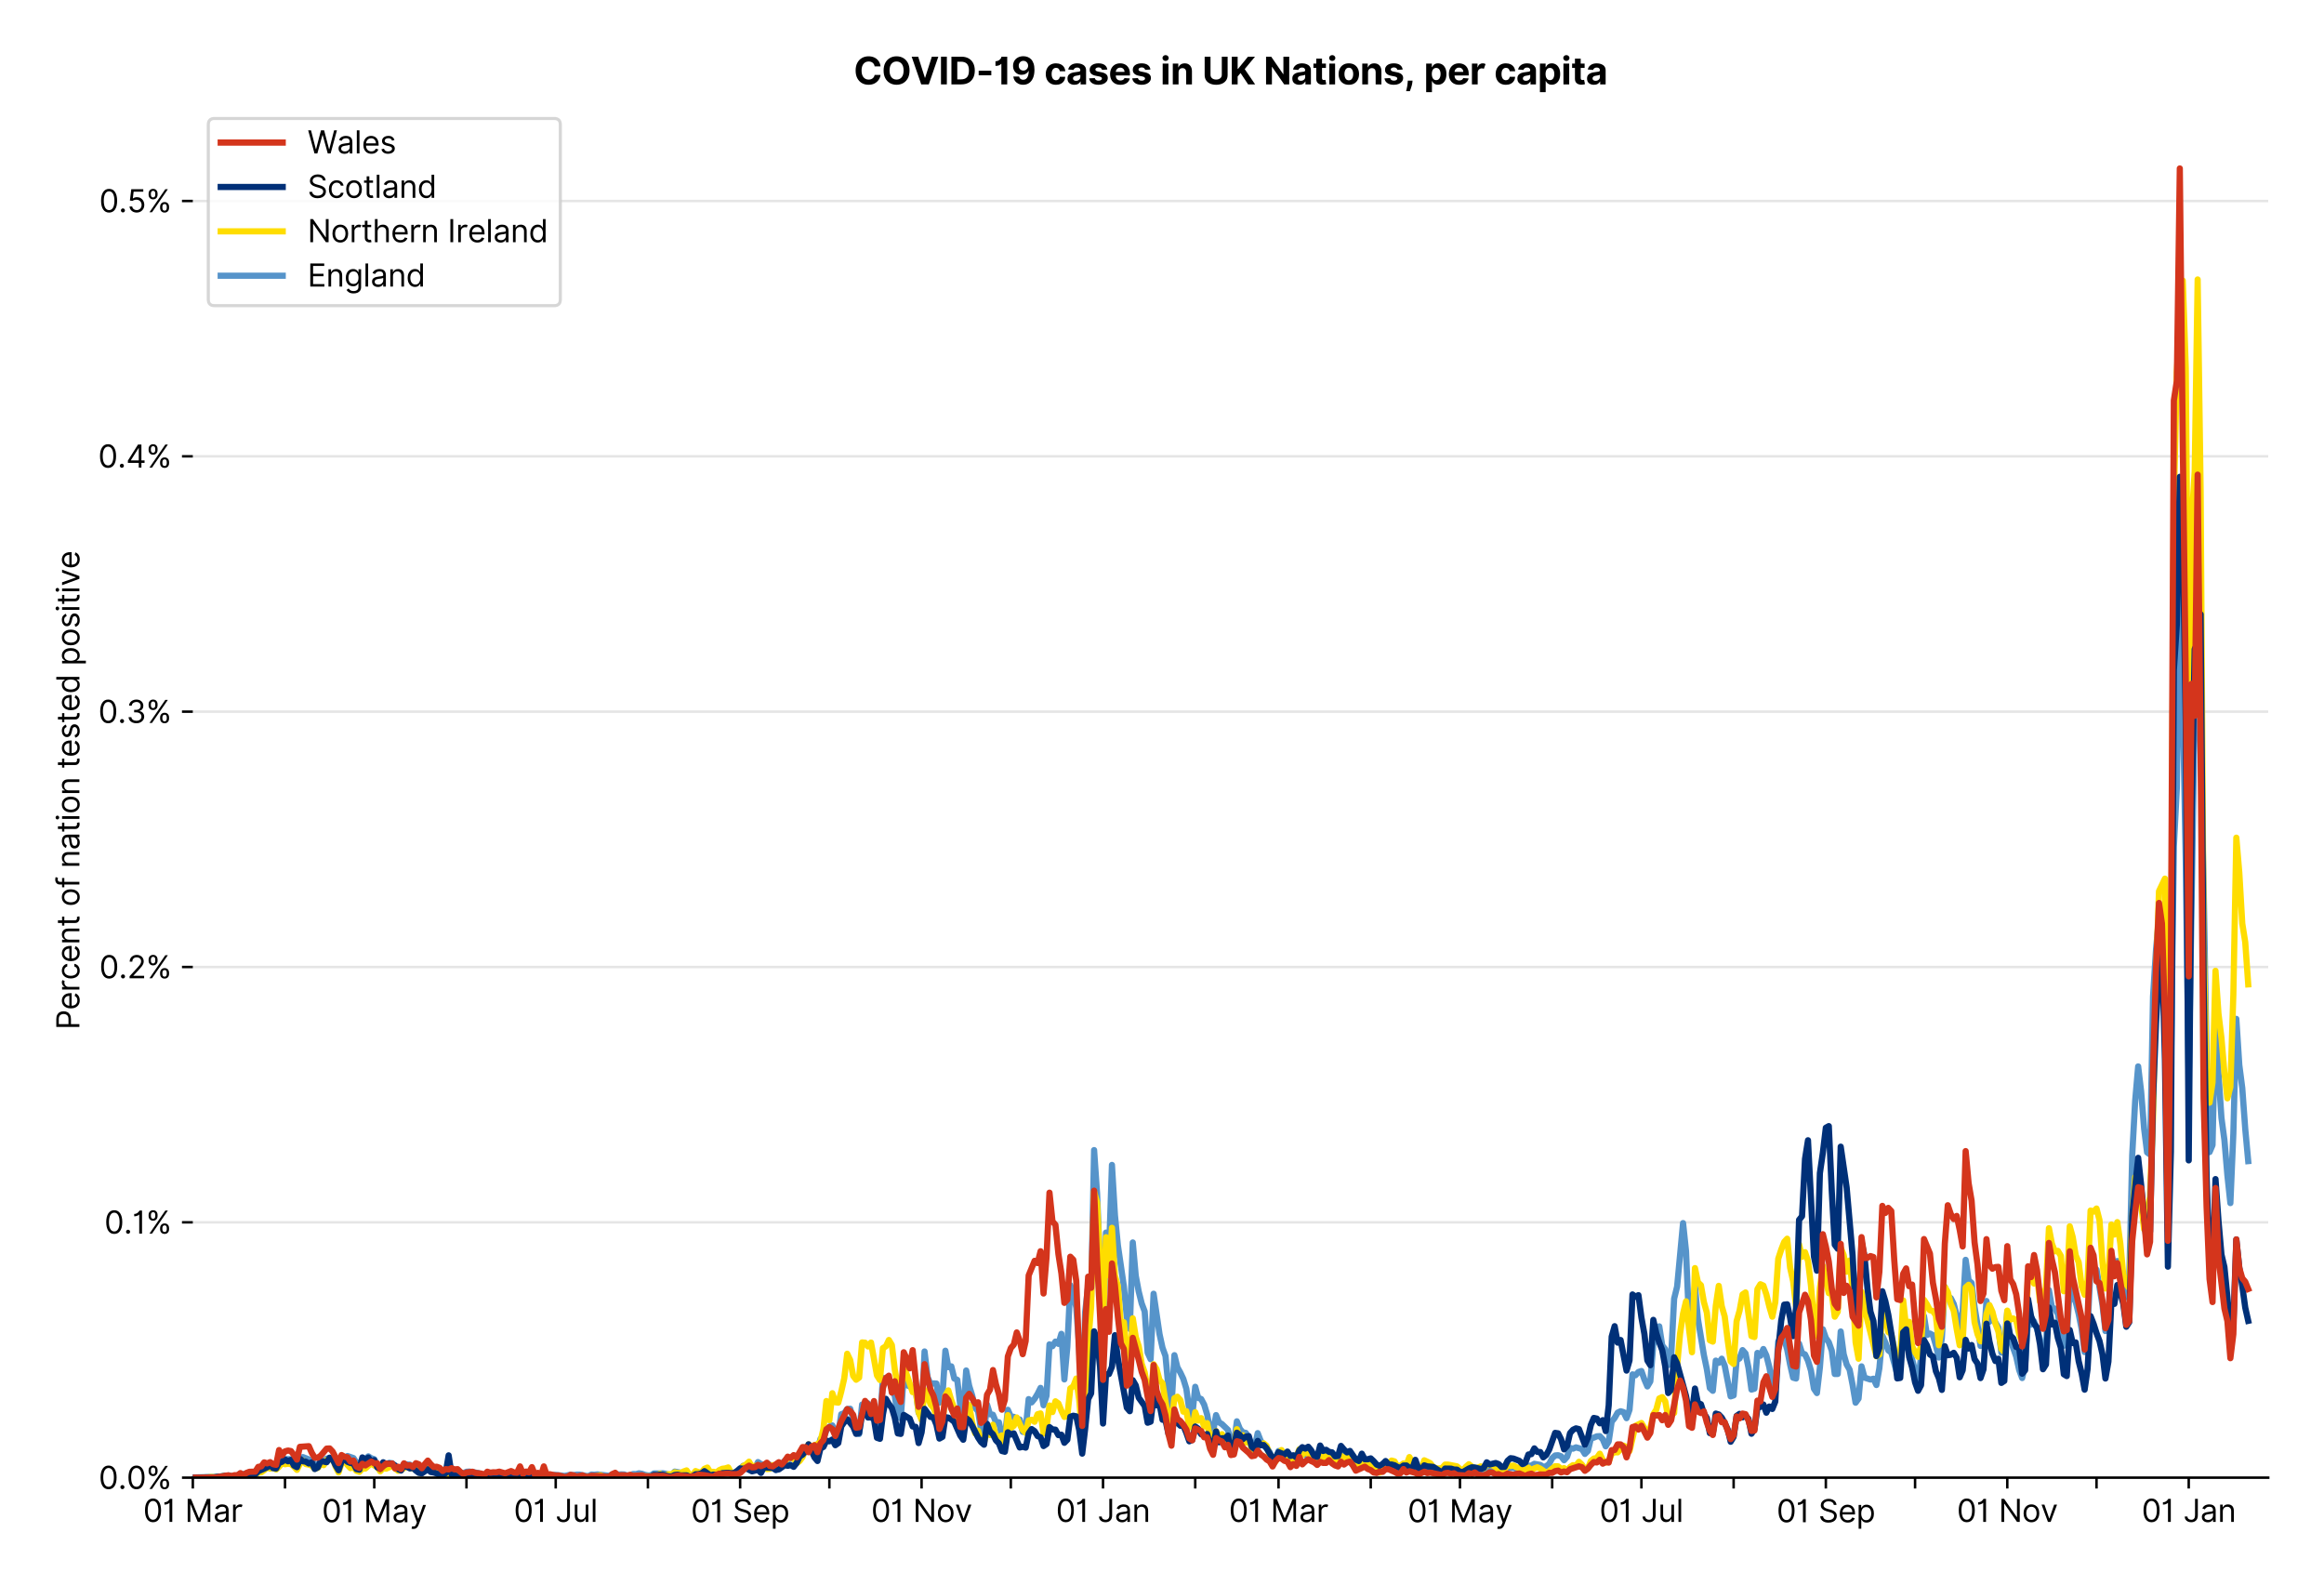 <?xml version="1.0" encoding="utf-8" standalone="no"?>
<!DOCTYPE svg PUBLIC "-//W3C//DTD SVG 1.1//EN"
  "http://www.w3.org/Graphics/SVG/1.1/DTD/svg11.dtd">
<svg xmlns:xlink="http://www.w3.org/1999/xlink" viewBox="0 0 749.811 511.234" xmlns="http://www.w3.org/2000/svg" version="1.1">
 <defs>
  <style type="text/css">*{stroke-linejoin: round; stroke-linecap: butt}</style>
 </defs>
 <g id="figure_1">
  <g id="patch_1">
   <path d="M 0 511.234 
L 749.811 511.234 
L 749.811 0 
L 0 0 
z
" style="fill: #ffffff"/>
  </g>
  <g id="axes_1">
   <g id="patch_2">
    <path d="M 62.211 476.745 
L 731.811 476.745 
L 731.811 33.225 
L 62.211 33.225 
z
" style="fill: #ffffff"/>
   </g>
   <g id="matplotlib.axis_1">
    <g id="xtick_1">
     <g id="line2d_1">
      <defs>
       <path id="m9f90255376" d="M 0 0 
L 0 3.5 
" style="stroke: #000000; stroke-width: 0.8"/>
      </defs>
      <g>
       <use xlink:href="#m9f90255376" x="62.211" y="476.745" style="stroke: #000000; stroke-width: 0.8"/>
      </g>
     </g>
     <g id="text_1">
      <!-- 01 Mar -->
      <g transform="translate(46.174 491.018)scale(0.1 -0.1)">
       <defs>
        <path id="Inter-Regular-30" d="M 2000 -64 
Q 1230 -64 806 561 
Q 382 1186 382 2327 
Q 382 3459 809 4088 
Q 1236 4718 2000 4718 
Q 2764 4718 3191 4088 
Q 3618 3459 3618 2327 
Q 3618 1186 3194 561 
Q 2771 -64 2000 -64 
z
M 2000 436 
Q 2509 436 2791 927 
Q 3073 1418 3073 2327 
Q 3073 3234 2789 3730 
Q 2505 4227 2000 4227 
Q 1496 4227 1211 3730 
Q 927 3234 927 2327 
Q 927 1418 1210 927 
Q 1493 436 2000 436 
z
" transform="scale(0.016)"/>
        <path id="Inter-Regular-31" d="M 1973 4655 
L 1973 0 
L 1409 0 
L 1409 3836 
L 1373 3836 
Q 1341 3773 1209 3692 
Q 1077 3611 868 3551 
Q 659 3491 391 3491 
L 391 3964 
Q 661 3964 859 4061 
Q 1057 4159 1190 4291 
Q 1323 4423 1392 4529 
Q 1461 4636 1473 4655 
L 1973 4655 
z
" transform="scale(0.016)"/>
        <path id="Inter-Regular-20" transform="scale(0.016)"/>
        <path id="Inter-Regular-4d" d="M 564 4655 
L 1236 4655 
L 2818 791 
L 2873 791 
L 4455 4655 
L 5127 4655 
L 5127 0 
L 4600 0 
L 4600 3536 
L 4555 3536 
L 3100 0 
L 2591 0 
L 1136 3536 
L 1091 3536 
L 1091 0 
L 564 0 
L 564 4655 
z
" transform="scale(0.016)"/>
        <path id="Inter-Regular-61" d="M 1518 -82 
Q 1186 -82 916 44 
Q 646 170 486 410 
Q 327 650 327 991 
Q 327 1291 445 1478 
Q 564 1666 761 1773 
Q 959 1880 1199 1933 
Q 1439 1986 1682 2018 
Q 2000 2059 2199 2080 
Q 2398 2102 2490 2154 
Q 2582 2207 2582 2336 
L 2582 2355 
Q 2582 2691 2399 2877 
Q 2216 3064 1846 3064 
Q 1461 3064 1243 2895 
Q 1025 2727 936 2536 
L 427 2718 
Q 564 3036 792 3214 
Q 1021 3393 1292 3464 
Q 1564 3536 1827 3536 
Q 1996 3536 2215 3496 
Q 2434 3457 2640 3334 
Q 2846 3211 2982 2963 
Q 3118 2716 3118 2300 
L 3118 0 
L 2582 0 
L 2582 473 
L 2555 473 
Q 2500 359 2373 229 
Q 2246 100 2034 9 
Q 1823 -82 1518 -82 
z
M 1600 400 
Q 1918 400 2137 525 
Q 2357 650 2469 847 
Q 2582 1045 2582 1264 
L 2582 1755 
Q 2548 1714 2433 1681 
Q 2318 1648 2169 1624 
Q 2021 1600 1881 1583 
Q 1741 1566 1655 1555 
Q 1446 1527 1265 1467 
Q 1084 1407 974 1287 
Q 864 1168 864 964 
Q 864 684 1072 542 
Q 1280 400 1600 400 
z
" transform="scale(0.016)"/>
        <path id="Inter-Regular-72" d="M 491 0 
L 491 3491 
L 1009 3491 
L 1009 2964 
L 1046 2964 
Q 1139 3223 1389 3384 
Q 1639 3545 1955 3545 
Q 2100 3545 2209 3511 
Q 2318 3477 2400 3418 
L 2218 2964 
Q 2161 2993 2085 3010 
Q 2009 3027 1909 3027 
Q 1527 3027 1277 2794 
Q 1027 2561 1027 2209 
L 1027 0 
L 491 0 
z
" transform="scale(0.016)"/>
       </defs>
       <use xlink:href="#Inter-Regular-30"/>
       <use xlink:href="#Inter-Regular-31" x="62.5"/>
       <use xlink:href="#Inter-Regular-20" x="106.676"/>
       <use xlink:href="#Inter-Regular-4d" x="134.801"/>
       <use xlink:href="#Inter-Regular-61" x="225.994"/>
       <use xlink:href="#Inter-Regular-72" x="282.386"/>
      </g>
     </g>
    </g>
    <g id="xtick_2">
     <g id="line2d_2">
      <g>
       <use xlink:href="#m9f90255376" x="91.962" y="476.745" style="stroke: #000000; stroke-width: 0.8"/>
      </g>
     </g>
    </g>
    <g id="xtick_3">
     <g id="line2d_3">
      <g>
       <use xlink:href="#m9f90255376" x="120.752" y="476.745" style="stroke: #000000; stroke-width: 0.8"/>
      </g>
     </g>
     <g id="text_2">
      <!-- 01 May -->
      <g transform="translate(103.849 491.117)scale(0.1 -0.1)">
       <defs>
        <path id="Inter-Regular-79" d="M 818 -1355 
Q 682 -1355 575 -1333 
Q 468 -1311 427 -1291 
L 564 -818 
Q 857 -893 1053 -814 
Q 1250 -736 1391 -345 
L 1509 -18 
L 218 3491 
L 800 3491 
L 1764 709 
L 1800 709 
L 2764 3491 
L 3346 3491 
L 1846 -564 
Q 1550 -1355 818 -1355 
z
" transform="scale(0.016)"/>
       </defs>
       <use xlink:href="#Inter-Regular-30"/>
       <use xlink:href="#Inter-Regular-31" x="62.5"/>
       <use xlink:href="#Inter-Regular-20" x="106.676"/>
       <use xlink:href="#Inter-Regular-4d" x="134.801"/>
       <use xlink:href="#Inter-Regular-61" x="225.994"/>
       <use xlink:href="#Inter-Regular-79" x="282.386"/>
      </g>
     </g>
    </g>
    <g id="xtick_4">
     <g id="line2d_4">
      <g>
       <use xlink:href="#m9f90255376" x="150.503" y="476.745" style="stroke: #000000; stroke-width: 0.8"/>
      </g>
     </g>
    </g>
    <g id="xtick_5">
     <g id="line2d_5">
      <g>
       <use xlink:href="#m9f90255376" x="179.294" y="476.745" style="stroke: #000000; stroke-width: 0.8"/>
      </g>
     </g>
     <g id="text_3">
      <!-- 01 Jul -->
      <g transform="translate(165.75 491.018)scale(0.1 -0.1)">
       <defs>
        <path id="Inter-Regular-4a" d="M 2346 4655 
L 2909 4655 
L 2909 1327 
Q 2909 657 2549 296 
Q 2189 -64 1582 -64 
Q 1200 -64 902 76 
Q 605 216 434 475 
Q 264 734 264 1091 
L 818 1091 
Q 818 795 1034 615 
Q 1250 436 1582 436 
Q 1948 436 2147 664 
Q 2346 893 2346 1327 
L 2346 4655 
z
" transform="scale(0.016)"/>
        <path id="Inter-Regular-75" d="M 2691 1427 
L 2691 3491 
L 3227 3491 
L 3227 0 
L 2691 0 
L 2691 591 
L 2655 591 
Q 2532 325 2273 140 
Q 2014 -45 1618 -45 
Q 1127 -45 809 280 
Q 491 605 491 1273 
L 491 3491 
L 1027 3491 
L 1027 1309 
Q 1027 927 1242 700 
Q 1457 473 1791 473 
Q 1991 473 2199 575 
Q 2407 677 2549 888 
Q 2691 1100 2691 1427 
z
" transform="scale(0.016)"/>
        <path id="Inter-Regular-6c" d="M 1027 4655 
L 1027 0 
L 491 0 
L 491 4655 
L 1027 4655 
z
" transform="scale(0.016)"/>
       </defs>
       <use xlink:href="#Inter-Regular-30"/>
       <use xlink:href="#Inter-Regular-31" x="62.5"/>
       <use xlink:href="#Inter-Regular-20" x="106.676"/>
       <use xlink:href="#Inter-Regular-4a" x="134.801"/>
       <use xlink:href="#Inter-Regular-75" x="189.063"/>
       <use xlink:href="#Inter-Regular-6c" x="247.159"/>
      </g>
     </g>
    </g>
    <g id="xtick_6">
     <g id="line2d_6">
      <g>
       <use xlink:href="#m9f90255376" x="209.045" y="476.745" style="stroke: #000000; stroke-width: 0.8"/>
      </g>
     </g>
    </g>
    <g id="xtick_7">
     <g id="line2d_7">
      <g>
       <use xlink:href="#m9f90255376" x="238.795" y="476.745" style="stroke: #000000; stroke-width: 0.8"/>
      </g>
     </g>
     <g id="text_4">
      <!-- 01 Sep -->
      <g transform="translate(222.908 491.117)scale(0.1 -0.1)">
       <defs>
        <path id="Inter-Regular-53" d="M 3109 3491 
Q 3068 3836 2777 4027 
Q 2486 4218 2064 4218 
Q 1600 4218 1318 3999 
Q 1036 3780 1036 3445 
Q 1036 3195 1189 3042 
Q 1343 2889 1553 2803 
Q 1764 2718 1936 2673 
L 2409 2545 
Q 2591 2498 2815 2414 
Q 3039 2330 3244 2185 
Q 3450 2041 3584 1816 
Q 3718 1591 3718 1264 
Q 3718 886 3521 581 
Q 3325 277 2949 97 
Q 2573 -82 2036 -82 
Q 1286 -82 845 272 
Q 405 627 364 1200 
L 946 1200 
Q 968 936 1124 764 
Q 1280 593 1519 510 
Q 1759 427 2036 427 
Q 2359 427 2616 533 
Q 2873 639 3023 828 
Q 3173 1018 3173 1273 
Q 3173 1505 3043 1650 
Q 2914 1795 2702 1886 
Q 2491 1977 2246 2045 
L 1673 2209 
Q 1127 2366 809 2657 
Q 491 2948 491 3418 
Q 491 3809 703 4101 
Q 916 4393 1276 4555 
Q 1636 4718 2082 4718 
Q 2532 4718 2882 4558 
Q 3232 4398 3437 4120 
Q 3643 3843 3655 3491 
L 3109 3491 
z
" transform="scale(0.016)"/>
        <path id="Inter-Regular-65" d="M 1955 -73 
Q 1450 -73 1085 151 
Q 721 375 524 778 
Q 327 1182 327 1718 
Q 327 2255 524 2665 
Q 721 3075 1074 3305 
Q 1427 3536 1900 3536 
Q 2173 3536 2439 3445 
Q 2705 3355 2923 3151 
Q 3141 2948 3270 2614 
Q 3400 2280 3400 1791 
L 3400 1564 
L 866 1564 
Q 884 1005 1183 707 
Q 1482 409 1955 409 
Q 2271 409 2498 545 
Q 2725 682 2827 955 
L 3346 809 
Q 3223 414 2854 170 
Q 2486 -73 1955 -73 
z
M 866 2027 
L 2855 2027 
Q 2855 2470 2595 2762 
Q 2336 3055 1900 3055 
Q 1593 3055 1368 2911 
Q 1143 2768 1013 2533 
Q 884 2298 866 2027 
z
" transform="scale(0.016)"/>
        <path id="Inter-Regular-70" d="M 491 -1309 
L 491 3491 
L 1009 3491 
L 1009 2936 
L 1073 2936 
Q 1132 3027 1237 3169 
Q 1343 3311 1542 3423 
Q 1741 3536 2082 3536 
Q 2523 3536 2859 3315 
Q 3196 3095 3384 2690 
Q 3573 2286 3573 1736 
Q 3573 1182 3384 776 
Q 3196 370 2861 148 
Q 2527 -73 2091 -73 
Q 1755 -73 1552 39 
Q 1350 152 1241 296 
Q 1132 441 1073 536 
L 1027 536 
L 1027 -1309 
L 491 -1309 
z
M 1018 1745 
Q 1018 1152 1276 780 
Q 1534 409 2018 409 
Q 2355 409 2581 587 
Q 2807 766 2921 1069 
Q 3036 1373 3036 1745 
Q 3036 2114 2923 2410 
Q 2811 2707 2585 2881 
Q 2359 3055 2018 3055 
Q 1527 3055 1272 2693 
Q 1018 2332 1018 1745 
z
" transform="scale(0.016)"/>
       </defs>
       <use xlink:href="#Inter-Regular-30"/>
       <use xlink:href="#Inter-Regular-31" x="62.5"/>
       <use xlink:href="#Inter-Regular-20" x="106.676"/>
       <use xlink:href="#Inter-Regular-53" x="134.801"/>
       <use xlink:href="#Inter-Regular-65" x="198.58"/>
       <use xlink:href="#Inter-Regular-70" x="256.818"/>
      </g>
     </g>
    </g>
    <g id="xtick_8">
     <g id="line2d_8">
      <g>
       <use xlink:href="#m9f90255376" x="267.586" y="476.745" style="stroke: #000000; stroke-width: 0.8"/>
      </g>
     </g>
    </g>
    <g id="xtick_9">
     <g id="line2d_9">
      <g>
       <use xlink:href="#m9f90255376" x="297.337" y="476.745" style="stroke: #000000; stroke-width: 0.8"/>
      </g>
     </g>
     <g id="text_5">
      <!-- 01 Nov -->
      <g transform="translate(281.066 491.018)scale(0.1 -0.1)">
       <defs>
        <path id="Inter-Regular-4e" d="M 4255 4655 
L 4255 0 
L 3709 0 
L 1173 3655 
L 1127 3655 
L 1127 0 
L 564 0 
L 564 4655 
L 1109 4655 
L 3655 991 
L 3700 991 
L 3700 4655 
L 4255 4655 
z
" transform="scale(0.016)"/>
        <path id="Inter-Regular-6f" d="M 1909 -73 
Q 1436 -73 1080 152 
Q 725 377 526 781 
Q 327 1186 327 1727 
Q 327 2273 526 2679 
Q 725 3086 1080 3311 
Q 1436 3536 1909 3536 
Q 2382 3536 2737 3311 
Q 3093 3086 3292 2679 
Q 3491 2273 3491 1727 
Q 3491 1186 3292 781 
Q 3093 377 2737 152 
Q 2382 -73 1909 -73 
z
M 1909 409 
Q 2268 409 2500 593 
Q 2732 777 2843 1077 
Q 2955 1377 2955 1727 
Q 2955 2077 2843 2379 
Q 2732 2682 2500 2868 
Q 2268 3055 1909 3055 
Q 1550 3055 1318 2868 
Q 1086 2682 975 2379 
Q 864 2077 864 1727 
Q 864 1377 975 1077 
Q 1086 777 1318 593 
Q 1550 409 1909 409 
z
" transform="scale(0.016)"/>
        <path id="Inter-Regular-76" d="M 3346 3491 
L 2055 0 
L 1509 0 
L 218 3491 
L 800 3491 
L 1764 709 
L 1800 709 
L 2764 3491 
L 3346 3491 
z
" transform="scale(0.016)"/>
       </defs>
       <use xlink:href="#Inter-Regular-30"/>
       <use xlink:href="#Inter-Regular-31" x="62.5"/>
       <use xlink:href="#Inter-Regular-20" x="106.676"/>
       <use xlink:href="#Inter-Regular-4e" x="134.801"/>
       <use xlink:href="#Inter-Regular-6f" x="210.085"/>
       <use xlink:href="#Inter-Regular-76" x="269.744"/>
      </g>
     </g>
    </g>
    <g id="xtick_10">
     <g id="line2d_10">
      <g>
       <use xlink:href="#m9f90255376" x="326.128" y="476.745" style="stroke: #000000; stroke-width: 0.8"/>
      </g>
     </g>
    </g>
    <g id="xtick_11">
     <g id="line2d_11">
      <g>
       <use xlink:href="#m9f90255376" x="355.878" y="476.745" style="stroke: #000000; stroke-width: 0.8"/>
      </g>
     </g>
     <g id="text_6">
      <!-- 01 Jan -->
      <g transform="translate(340.679 491.018)scale(0.1 -0.1)">
       <defs>
        <path id="Inter-Regular-6e" d="M 1027 2100 
L 1027 0 
L 491 0 
L 491 3491 
L 1009 3491 
L 1009 2945 
L 1055 2945 
Q 1177 3211 1427 3373 
Q 1677 3536 2073 3536 
Q 2602 3536 2928 3211 
Q 3255 2886 3255 2218 
L 3255 0 
L 2718 0 
L 2718 2182 
Q 2718 2593 2504 2824 
Q 2291 3055 1918 3055 
Q 1534 3055 1280 2806 
Q 1027 2557 1027 2100 
z
" transform="scale(0.016)"/>
       </defs>
       <use xlink:href="#Inter-Regular-30"/>
       <use xlink:href="#Inter-Regular-31" x="62.5"/>
       <use xlink:href="#Inter-Regular-20" x="106.676"/>
       <use xlink:href="#Inter-Regular-4a" x="134.801"/>
       <use xlink:href="#Inter-Regular-61" x="189.063"/>
       <use xlink:href="#Inter-Regular-6e" x="245.455"/>
      </g>
     </g>
    </g>
    <g id="xtick_12">
     <g id="line2d_12">
      <g>
       <use xlink:href="#m9f90255376" x="385.629" y="476.745" style="stroke: #000000; stroke-width: 0.8"/>
      </g>
     </g>
    </g>
    <g id="xtick_13">
     <g id="line2d_13">
      <g>
       <use xlink:href="#m9f90255376" x="412.501" y="476.745" style="stroke: #000000; stroke-width: 0.8"/>
      </g>
     </g>
     <g id="text_7">
      <!-- 01 Mar -->
      <g transform="translate(396.464 491.018)scale(0.1 -0.1)">
       <use xlink:href="#Inter-Regular-30"/>
       <use xlink:href="#Inter-Regular-31" x="62.5"/>
       <use xlink:href="#Inter-Regular-20" x="106.676"/>
       <use xlink:href="#Inter-Regular-4d" x="134.801"/>
       <use xlink:href="#Inter-Regular-61" x="225.994"/>
       <use xlink:href="#Inter-Regular-72" x="282.386"/>
      </g>
     </g>
    </g>
    <g id="xtick_14">
     <g id="line2d_14">
      <g>
       <use xlink:href="#m9f90255376" x="442.251" y="476.745" style="stroke: #000000; stroke-width: 0.8"/>
      </g>
     </g>
    </g>
    <g id="xtick_15">
     <g id="line2d_15">
      <g>
       <use xlink:href="#m9f90255376" x="471.042" y="476.745" style="stroke: #000000; stroke-width: 0.8"/>
      </g>
     </g>
     <g id="text_8">
      <!-- 01 May -->
      <g transform="translate(454.139 491.117)scale(0.1 -0.1)">
       <use xlink:href="#Inter-Regular-30"/>
       <use xlink:href="#Inter-Regular-31" x="62.5"/>
       <use xlink:href="#Inter-Regular-20" x="106.676"/>
       <use xlink:href="#Inter-Regular-4d" x="134.801"/>
       <use xlink:href="#Inter-Regular-61" x="225.994"/>
       <use xlink:href="#Inter-Regular-79" x="282.386"/>
      </g>
     </g>
    </g>
    <g id="xtick_16">
     <g id="line2d_16">
      <g>
       <use xlink:href="#m9f90255376" x="500.793" y="476.745" style="stroke: #000000; stroke-width: 0.8"/>
      </g>
     </g>
    </g>
    <g id="xtick_17">
     <g id="line2d_17">
      <g>
       <use xlink:href="#m9f90255376" x="529.584" y="476.745" style="stroke: #000000; stroke-width: 0.8"/>
      </g>
     </g>
     <g id="text_9">
      <!-- 01 Jul -->
      <g transform="translate(516.04 491.018)scale(0.1 -0.1)">
       <use xlink:href="#Inter-Regular-30"/>
       <use xlink:href="#Inter-Regular-31" x="62.5"/>
       <use xlink:href="#Inter-Regular-20" x="106.676"/>
       <use xlink:href="#Inter-Regular-4a" x="134.801"/>
       <use xlink:href="#Inter-Regular-75" x="189.063"/>
       <use xlink:href="#Inter-Regular-6c" x="247.159"/>
      </g>
     </g>
    </g>
    <g id="xtick_18">
     <g id="line2d_18">
      <g>
       <use xlink:href="#m9f90255376" x="559.334" y="476.745" style="stroke: #000000; stroke-width: 0.8"/>
      </g>
     </g>
    </g>
    <g id="xtick_19">
     <g id="line2d_19">
      <g>
       <use xlink:href="#m9f90255376" x="589.085" y="476.745" style="stroke: #000000; stroke-width: 0.8"/>
      </g>
     </g>
     <g id="text_10">
      <!-- 01 Sep -->
      <g transform="translate(573.197 491.117)scale(0.1 -0.1)">
       <use xlink:href="#Inter-Regular-30"/>
       <use xlink:href="#Inter-Regular-31" x="62.5"/>
       <use xlink:href="#Inter-Regular-20" x="106.676"/>
       <use xlink:href="#Inter-Regular-53" x="134.801"/>
       <use xlink:href="#Inter-Regular-65" x="198.58"/>
       <use xlink:href="#Inter-Regular-70" x="256.818"/>
      </g>
     </g>
    </g>
    <g id="xtick_20">
     <g id="line2d_20">
      <g>
       <use xlink:href="#m9f90255376" x="617.876" y="476.745" style="stroke: #000000; stroke-width: 0.8"/>
      </g>
     </g>
    </g>
    <g id="xtick_21">
     <g id="line2d_21">
      <g>
       <use xlink:href="#m9f90255376" x="647.626" y="476.745" style="stroke: #000000; stroke-width: 0.8"/>
      </g>
     </g>
     <g id="text_11">
      <!-- 01 Nov -->
      <g transform="translate(631.355 491.018)scale(0.1 -0.1)">
       <use xlink:href="#Inter-Regular-30"/>
       <use xlink:href="#Inter-Regular-31" x="62.5"/>
       <use xlink:href="#Inter-Regular-20" x="106.676"/>
       <use xlink:href="#Inter-Regular-4e" x="134.801"/>
       <use xlink:href="#Inter-Regular-6f" x="210.085"/>
       <use xlink:href="#Inter-Regular-76" x="269.744"/>
      </g>
     </g>
    </g>
    <g id="xtick_22">
     <g id="line2d_22">
      <g>
       <use xlink:href="#m9f90255376" x="676.417" y="476.745" style="stroke: #000000; stroke-width: 0.8"/>
      </g>
     </g>
    </g>
    <g id="xtick_23">
     <g id="line2d_23">
      <g>
       <use xlink:href="#m9f90255376" x="706.168" y="476.745" style="stroke: #000000; stroke-width: 0.8"/>
      </g>
     </g>
     <g id="text_12">
      <!-- 01 Jan -->
      <g transform="translate(690.969 491.018)scale(0.1 -0.1)">
       <use xlink:href="#Inter-Regular-30"/>
       <use xlink:href="#Inter-Regular-31" x="62.5"/>
       <use xlink:href="#Inter-Regular-20" x="106.676"/>
       <use xlink:href="#Inter-Regular-4a" x="134.801"/>
       <use xlink:href="#Inter-Regular-61" x="189.063"/>
       <use xlink:href="#Inter-Regular-6e" x="245.455"/>
      </g>
     </g>
    </g>
   </g>
   <g id="matplotlib.axis_2">
    <g id="ytick_1">
     <g id="line2d_24">
      <path d="M 62.211 476.745 
L 731.811 476.745 
" clip-path="url(#pdf47f46486)" style="fill: none; stroke: #e5e5e5; stroke-width: 0.8; stroke-linecap: square"/>
     </g>
     <g id="line2d_25">
      <defs>
       <path id="m569b6853a1" d="M 0 0 
L -3.5 0 
" style="stroke: #000000; stroke-width: 0.8"/>
      </defs>
      <g>
       <use xlink:href="#m569b6853a1" x="62.211" y="476.745" style="stroke: #000000; stroke-width: 0.8"/>
      </g>
     </g>
     <g id="text_13">
      <!-- 0.0% -->
      <g transform="translate(31.83 480.382)scale(0.1 -0.1)">
       <defs>
        <path id="Inter-Regular-2e" d="M 882 -36 
Q 714 -36 593 84 
Q 473 205 473 373 
Q 473 541 593 661 
Q 714 782 882 782 
Q 1050 782 1170 661 
Q 1291 541 1291 373 
Q 1291 205 1170 84 
Q 1050 -36 882 -36 
z
" transform="scale(0.016)"/>
        <path id="Inter-Regular-25" d="M 2855 873 
L 2855 1118 
Q 2855 1373 2960 1585 
Q 3066 1798 3269 1926 
Q 3473 2055 3764 2055 
Q 4059 2055 4259 1926 
Q 4459 1798 4561 1585 
Q 4664 1373 4664 1118 
L 4664 873 
Q 4664 618 4560 405 
Q 4457 193 4256 64 
Q 4055 -64 3764 -64 
Q 3468 -64 3266 64 
Q 3064 193 2959 405 
Q 2855 618 2855 873 
z
M 536 3536 
L 536 3782 
Q 536 4036 642 4248 
Q 748 4461 951 4589 
Q 1155 4718 1446 4718 
Q 1741 4718 1941 4589 
Q 2141 4461 2243 4248 
Q 2346 4036 2346 3782 
L 2346 3536 
Q 2346 3282 2242 3069 
Q 2139 2857 1937 2728 
Q 1736 2600 1446 2600 
Q 1150 2600 948 2728 
Q 746 2857 641 3069 
Q 536 3282 536 3536 
z
M 709 0 
L 3909 4655 
L 4427 4655 
L 1227 0 
L 709 0 
z
M 3318 1118 
L 3318 873 
Q 3318 661 3418 494 
Q 3518 327 3764 327 
Q 4002 327 4101 494 
Q 4200 661 4200 873 
L 4200 1118 
Q 4200 1330 4104 1497 
Q 4009 1664 3764 1664 
Q 3525 1664 3421 1497 
Q 3318 1330 3318 1118 
z
M 1000 3782 
L 1000 3536 
Q 1000 3325 1100 3158 
Q 1200 2991 1446 2991 
Q 1684 2991 1783 3158 
Q 1882 3325 1882 3536 
L 1882 3782 
Q 1882 3993 1786 4160 
Q 1691 4327 1446 4327 
Q 1207 4327 1103 4160 
Q 1000 3993 1000 3782 
z
" transform="scale(0.016)"/>
       </defs>
       <use xlink:href="#Inter-Regular-30"/>
       <use xlink:href="#Inter-Regular-2e" x="62.5"/>
       <use xlink:href="#Inter-Regular-30" x="90.057"/>
       <use xlink:href="#Inter-Regular-25" x="152.557"/>
      </g>
     </g>
    </g>
    <g id="ytick_2">
     <g id="line2d_26">
      <path d="M 62.211 394.365 
L 731.811 394.365 
" clip-path="url(#pdf47f46486)" style="fill: none; stroke: #e5e5e5; stroke-width: 0.8; stroke-linecap: square"/>
     </g>
     <g id="line2d_27">
      <g>
       <use xlink:href="#m569b6853a1" x="62.211" y="394.365" style="stroke: #000000; stroke-width: 0.8"/>
      </g>
     </g>
     <g id="text_14">
      <!-- 0.1% -->
      <g transform="translate(33.663 398.002)scale(0.1 -0.1)">
       <use xlink:href="#Inter-Regular-30"/>
       <use xlink:href="#Inter-Regular-2e" x="62.5"/>
       <use xlink:href="#Inter-Regular-31" x="90.057"/>
       <use xlink:href="#Inter-Regular-25" x="134.233"/>
      </g>
     </g>
    </g>
    <g id="ytick_3">
     <g id="line2d_28">
      <path d="M 62.211 311.986 
L 731.811 311.986 
" clip-path="url(#pdf47f46486)" style="fill: none; stroke: #e5e5e5; stroke-width: 0.8; stroke-linecap: square"/>
     </g>
     <g id="line2d_29">
      <g>
       <use xlink:href="#m569b6853a1" x="62.211" y="311.986" style="stroke: #000000; stroke-width: 0.8"/>
      </g>
     </g>
     <g id="text_15">
      <!-- 0.2% -->
      <g transform="translate(32.028 315.623)scale(0.1 -0.1)">
       <defs>
        <path id="Inter-Regular-32" d="M 482 0 
L 482 409 
L 2018 2091 
Q 2289 2386 2464 2605 
Q 2639 2825 2724 3019 
Q 2809 3214 2809 3427 
Q 2809 3795 2553 4011 
Q 2298 4227 1918 4227 
Q 1514 4227 1275 3985 
Q 1036 3743 1036 3345 
L 500 3345 
Q 500 3755 688 4064 
Q 877 4373 1203 4545 
Q 1530 4718 1936 4718 
Q 2346 4718 2661 4545 
Q 2977 4373 3156 4079 
Q 3336 3786 3336 3427 
Q 3336 3170 3244 2926 
Q 3152 2682 2926 2383 
Q 2700 2084 2300 1655 
L 1255 536 
L 1255 500 
L 3418 500 
L 3418 0 
L 482 0 
z
" transform="scale(0.016)"/>
       </defs>
       <use xlink:href="#Inter-Regular-30"/>
       <use xlink:href="#Inter-Regular-2e" x="62.5"/>
       <use xlink:href="#Inter-Regular-32" x="90.057"/>
       <use xlink:href="#Inter-Regular-25" x="150.568"/>
      </g>
     </g>
    </g>
    <g id="ytick_4">
     <g id="line2d_30">
      <path d="M 62.211 229.606 
L 731.811 229.606 
" clip-path="url(#pdf47f46486)" style="fill: none; stroke: #e5e5e5; stroke-width: 0.8; stroke-linecap: square"/>
     </g>
     <g id="line2d_31">
      <g>
       <use xlink:href="#m569b6853a1" x="62.211" y="229.606" style="stroke: #000000; stroke-width: 0.8"/>
      </g>
     </g>
     <g id="text_16">
      <!-- 0.3% -->
      <g transform="translate(31.716 233.243)scale(0.1 -0.1)">
       <defs>
        <path id="Inter-Regular-33" d="M 2055 -64 
Q 1605 -64 1253 90 
Q 902 245 696 521 
Q 491 798 473 1164 
L 1046 1164 
Q 1071 827 1356 631 
Q 1641 436 2046 436 
Q 2493 436 2783 664 
Q 3073 893 3073 1264 
Q 3073 1650 2787 1893 
Q 2502 2136 1973 2136 
L 1600 2136 
L 1600 2636 
L 1973 2636 
Q 2386 2636 2647 2856 
Q 2909 3077 2909 3445 
Q 2909 3798 2679 4012 
Q 2450 4227 2064 4227 
Q 1823 4227 1610 4139 
Q 1398 4052 1264 3887 
Q 1130 3723 1118 3491 
L 573 3491 
Q 586 3857 793 4133 
Q 1000 4409 1335 4563 
Q 1671 4718 2073 4718 
Q 2505 4718 2814 4544 
Q 3123 4370 3289 4086 
Q 3455 3802 3455 3473 
Q 3455 3080 3249 2802 
Q 3043 2525 2691 2418 
L 2691 2382 
Q 3132 2309 3379 2008 
Q 3627 1707 3627 1264 
Q 3627 884 3421 583 
Q 3216 282 2861 109 
Q 2507 -64 2055 -64 
z
" transform="scale(0.016)"/>
       </defs>
       <use xlink:href="#Inter-Regular-30"/>
       <use xlink:href="#Inter-Regular-2e" x="62.5"/>
       <use xlink:href="#Inter-Regular-33" x="90.057"/>
       <use xlink:href="#Inter-Regular-25" x="153.693"/>
      </g>
     </g>
    </g>
    <g id="ytick_5">
     <g id="line2d_32">
      <path d="M 62.211 147.227 
L 731.811 147.227 
" clip-path="url(#pdf47f46486)" style="fill: none; stroke: #e5e5e5; stroke-width: 0.8; stroke-linecap: square"/>
     </g>
     <g id="line2d_33">
      <g>
       <use xlink:href="#m569b6853a1" x="62.211" y="147.227" style="stroke: #000000; stroke-width: 0.8"/>
      </g>
     </g>
     <g id="text_17">
      <!-- 0.4% -->
      <g transform="translate(31.659 150.863)scale(0.1 -0.1)">
       <defs>
        <path id="Inter-Regular-34" d="M 373 955 
L 373 1418 
L 2418 4655 
L 3100 4655 
L 3100 1455 
L 3736 1455 
L 3736 955 
L 3100 955 
L 3100 0 
L 2564 0 
L 2564 955 
L 373 955 
z
M 2564 1455 
L 2564 3936 
L 2527 3936 
L 982 1491 
L 982 1455 
L 2564 1455 
z
" transform="scale(0.016)"/>
       </defs>
       <use xlink:href="#Inter-Regular-30"/>
       <use xlink:href="#Inter-Regular-2e" x="62.5"/>
       <use xlink:href="#Inter-Regular-34" x="90.057"/>
       <use xlink:href="#Inter-Regular-25" x="154.261"/>
      </g>
     </g>
    </g>
    <g id="ytick_6">
     <g id="line2d_34">
      <path d="M 62.211 64.847 
L 731.811 64.847 
" clip-path="url(#pdf47f46486)" style="fill: none; stroke: #e5e5e5; stroke-width: 0.8; stroke-linecap: square"/>
     </g>
     <g id="line2d_35">
      <g>
       <use xlink:href="#m569b6853a1" x="62.211" y="64.847" style="stroke: #000000; stroke-width: 0.8"/>
      </g>
     </g>
     <g id="text_18">
      <!-- 0.5% -->
      <g transform="translate(32 68.484)scale(0.1 -0.1)">
       <defs>
        <path id="Inter-Regular-35" d="M 1936 -64 
Q 1536 -64 1216 95 
Q 896 255 702 532 
Q 509 809 491 1164 
L 1036 1164 
Q 1068 848 1324 642 
Q 1580 436 1936 436 
Q 2223 436 2447 570 
Q 2671 705 2799 940 
Q 2927 1175 2927 1473 
Q 2927 1777 2794 2017 
Q 2661 2257 2429 2395 
Q 2198 2534 1900 2536 
Q 1686 2539 1461 2472 
Q 1236 2405 1091 2300 
L 564 2364 
L 846 4655 
L 3264 4655 
L 3264 4155 
L 1318 4155 
L 1155 2782 
L 1182 2782 
Q 1325 2895 1541 2970 
Q 1757 3045 1991 3045 
Q 2418 3045 2753 2842 
Q 3089 2639 3281 2286 
Q 3473 1934 3473 1482 
Q 3473 1036 3274 687 
Q 3075 339 2727 137 
Q 2380 -64 1936 -64 
z
" transform="scale(0.016)"/>
       </defs>
       <use xlink:href="#Inter-Regular-30"/>
       <use xlink:href="#Inter-Regular-2e" x="62.5"/>
       <use xlink:href="#Inter-Regular-35" x="90.057"/>
       <use xlink:href="#Inter-Regular-25" x="150.852"/>
      </g>
     </g>
    </g>
    <g id="text_19">
     <!-- Percent of nation tested positive -->
     <g transform="translate(25.614 332.215)rotate(-90)scale(0.1 -0.1)">
      <defs>
       <path id="Inter-Regular-50" d="M 564 0 
L 564 4655 
L 2136 4655 
Q 2684 4655 3033 4458 
Q 3382 4261 3550 3927 
Q 3718 3593 3718 3182 
Q 3718 2770 3551 2434 
Q 3384 2098 3036 1899 
Q 2689 1700 2146 1700 
L 1127 1700 
L 1127 0 
L 564 0 
z
M 1127 2200 
L 2127 2200 
Q 2689 2200 2926 2482 
Q 3164 2764 3164 3182 
Q 3164 3602 2925 3878 
Q 2686 4155 2118 4155 
L 1127 4155 
L 1127 2200 
z
" transform="scale(0.016)"/>
       <path id="Inter-Regular-63" d="M 1909 -73 
Q 1418 -73 1063 159 
Q 709 391 518 798 
Q 327 1205 327 1727 
Q 327 2259 524 2667 
Q 721 3075 1074 3305 
Q 1427 3536 1900 3536 
Q 2268 3536 2563 3400 
Q 2859 3264 3047 3018 
Q 3236 2773 3282 2445 
L 2746 2445 
Q 2684 2684 2474 2869 
Q 2264 3055 1909 3055 
Q 1439 3055 1151 2697 
Q 864 2339 864 1745 
Q 864 1139 1148 774 
Q 1432 409 1909 409 
Q 2223 409 2447 570 
Q 2671 732 2746 1018 
L 3282 1018 
Q 3236 709 3058 462 
Q 2880 216 2588 71 
Q 2296 -73 1909 -73 
z
" transform="scale(0.016)"/>
       <path id="Inter-Regular-74" d="M 2009 3491 
L 2009 3036 
L 1264 3036 
L 1264 1000 
Q 1264 773 1331 660 
Q 1398 548 1503 510 
Q 1609 473 1727 473 
Q 1816 473 1873 483 
Q 1930 493 1964 500 
L 2073 18 
Q 2018 -2 1920 -23 
Q 1823 -45 1673 -45 
Q 1446 -45 1228 52 
Q 1011 150 869 350 
Q 727 550 727 855 
L 727 3036 
L 200 3036 
L 200 3491 
L 727 3491 
L 727 4327 
L 1264 4327 
L 1264 3491 
L 2009 3491 
z
" transform="scale(0.016)"/>
       <path id="Inter-Regular-66" d="M 2046 3491 
L 2046 3036 
L 1264 3036 
L 1264 0 
L 727 0 
L 727 3036 
L 164 3036 
L 164 3491 
L 727 3491 
L 727 3973 
Q 727 4273 868 4473 
Q 1009 4673 1234 4773 
Q 1459 4873 1709 4873 
Q 1907 4873 2032 4841 
Q 2157 4809 2218 4782 
L 2064 4318 
Q 2023 4332 1951 4352 
Q 1880 4373 1764 4373 
Q 1498 4373 1381 4239 
Q 1264 4105 1264 3845 
L 1264 3491 
L 2046 3491 
z
" transform="scale(0.016)"/>
       <path id="Inter-Regular-69" d="M 491 0 
L 491 3491 
L 1027 3491 
L 1027 0 
L 491 0 
z
M 764 4073 
Q 607 4073 494 4179 
Q 382 4286 382 4436 
Q 382 4586 494 4693 
Q 607 4800 764 4800 
Q 921 4800 1033 4693 
Q 1146 4586 1146 4436 
Q 1146 4286 1033 4179 
Q 921 4073 764 4073 
z
" transform="scale(0.016)"/>
       <path id="Inter-Regular-73" d="M 2964 2709 
L 2482 2573 
Q 2411 2755 2245 2914 
Q 2080 3073 1727 3073 
Q 1407 3073 1194 2926 
Q 982 2780 982 2555 
Q 982 2355 1127 2239 
Q 1273 2123 1582 2045 
L 2100 1918 
Q 3027 1691 3027 973 
Q 3027 673 2855 436 
Q 2684 200 2377 63 
Q 2071 -73 1664 -73 
Q 1130 -73 780 159 
Q 430 391 336 836 
L 846 964 
Q 989 400 1655 400 
Q 2030 400 2251 560 
Q 2473 720 2473 945 
Q 2473 1316 1955 1436 
L 1373 1573 
Q 893 1686 669 1926 
Q 446 2166 446 2527 
Q 446 2823 613 3050 
Q 780 3277 1069 3406 
Q 1359 3536 1727 3536 
Q 2246 3536 2542 3309 
Q 2839 3082 2964 2709 
z
" transform="scale(0.016)"/>
       <path id="Inter-Regular-64" d="M 1809 -73 
Q 1373 -73 1039 148 
Q 705 370 516 776 
Q 327 1182 327 1736 
Q 327 2286 516 2690 
Q 705 3095 1041 3315 
Q 1377 3536 1818 3536 
Q 2159 3536 2358 3423 
Q 2557 3311 2662 3169 
Q 2768 3027 2827 2936 
L 2873 2936 
L 2873 4655 
L 3409 4655 
L 3409 0 
L 2891 0 
L 2891 536 
L 2827 536 
Q 2768 441 2659 296 
Q 2550 152 2348 39 
Q 2146 -73 1809 -73 
z
M 1882 409 
Q 2366 409 2624 780 
Q 2882 1152 2882 1745 
Q 2882 2332 2627 2693 
Q 2373 3055 1882 3055 
Q 1541 3055 1315 2881 
Q 1089 2707 976 2410 
Q 864 2114 864 1745 
Q 864 1373 978 1069 
Q 1093 766 1319 587 
Q 1546 409 1882 409 
z
" transform="scale(0.016)"/>
      </defs>
      <use xlink:href="#Inter-Regular-50"/>
      <use xlink:href="#Inter-Regular-65" x="63.494"/>
      <use xlink:href="#Inter-Regular-72" x="121.733"/>
      <use xlink:href="#Inter-Regular-63" x="160.085"/>
      <use xlink:href="#Inter-Regular-65" x="215.909"/>
      <use xlink:href="#Inter-Regular-6e" x="274.148"/>
      <use xlink:href="#Inter-Regular-74" x="332.671"/>
      <use xlink:href="#Inter-Regular-20" x="369.034"/>
      <use xlink:href="#Inter-Regular-6f" x="397.159"/>
      <use xlink:href="#Inter-Regular-66" x="456.818"/>
      <use xlink:href="#Inter-Regular-20" x="492.898"/>
      <use xlink:href="#Inter-Regular-6e" x="521.023"/>
      <use xlink:href="#Inter-Regular-61" x="579.546"/>
      <use xlink:href="#Inter-Regular-74" x="635.938"/>
      <use xlink:href="#Inter-Regular-69" x="672.301"/>
      <use xlink:href="#Inter-Regular-6f" x="696.023"/>
      <use xlink:href="#Inter-Regular-6e" x="755.682"/>
      <use xlink:href="#Inter-Regular-20" x="814.205"/>
      <use xlink:href="#Inter-Regular-74" x="842.33"/>
      <use xlink:href="#Inter-Regular-65" x="878.693"/>
      <use xlink:href="#Inter-Regular-73" x="936.932"/>
      <use xlink:href="#Inter-Regular-74" x="989.205"/>
      <use xlink:href="#Inter-Regular-65" x="1025.568"/>
      <use xlink:href="#Inter-Regular-64" x="1083.807"/>
      <use xlink:href="#Inter-Regular-20" x="1145.881"/>
      <use xlink:href="#Inter-Regular-70" x="1174.006"/>
      <use xlink:href="#Inter-Regular-6f" x="1234.943"/>
      <use xlink:href="#Inter-Regular-73" x="1294.602"/>
      <use xlink:href="#Inter-Regular-69" x="1346.875"/>
      <use xlink:href="#Inter-Regular-74" x="1370.597"/>
      <use xlink:href="#Inter-Regular-69" x="1406.96"/>
      <use xlink:href="#Inter-Regular-76" x="1430.682"/>
      <use xlink:href="#Inter-Regular-65" x="1486.364"/>
     </g>
    </g>
   </g>
   <g id="line2d_36">
    <path d="M 32.46 476.742 
L 61.251 476.738 
L 70.848 476.413 
L 72.768 476.14 
L 75.647 476.168 
L 80.445 475.166 
L 81.405 475.249 
L 82.365 474.988 
L 83.324 473.815 
L 84.284 473.788 
L 85.244 473.453 
L 86.203 472.952 
L 87.163 472.883 
L 88.123 473.295 
L 89.082 473.196 
L 90.042 471.625 
L 91.962 470.748 
L 93.881 470.803 
L 94.841 471.828 
L 95.8 472.264 
L 96.76 470.385 
L 97.72 470.095 
L 99.639 470.842 
L 101.559 472.29 
L 102.518 472.468 
L 103.478 471.753 
L 104.438 471.584 
L 105.397 470.602 
L 106.357 470.412 
L 107.317 470.829 
L 108.276 470.768 
L 109.236 471.687 
L 110.196 471.396 
L 111.156 470.951 
L 112.115 469.755 
L 114.035 470.415 
L 114.994 471.834 
L 115.954 472.182 
L 116.914 470.883 
L 117.873 470.764 
L 118.833 469.86 
L 119.793 470.474 
L 120.752 470.793 
L 121.712 472.74 
L 122.672 472.905 
L 125.551 471.997 
L 126.511 472.076 
L 127.47 472.93 
L 128.43 474.132 
L 129.39 473.83 
L 130.349 472.293 
L 131.309 472.494 
L 132.269 472.544 
L 133.229 473.53 
L 134.188 473.642 
L 135.148 474.167 
L 136.108 474.433 
L 137.067 473.527 
L 138.027 472.982 
L 138.987 473.329 
L 139.946 473.444 
L 141.866 474.85 
L 142.826 474.998 
L 143.785 474.739 
L 144.745 474.631 
L 145.705 474.4 
L 146.664 474.452 
L 147.624 474.748 
L 148.584 475.294 
L 149.543 475.306 
L 150.503 474.832 
L 151.463 474.775 
L 154.342 475.256 
L 155.302 475.686 
L 156.261 475.773 
L 157.221 475.307 
L 159.14 475.17 
L 160.1 475.418 
L 161.06 475.371 
L 162.019 475.596 
L 162.979 475.661 
L 163.939 475.38 
L 164.899 475.298 
L 165.858 475.418 
L 166.818 475.373 
L 169.697 475.948 
L 170.657 475.558 
L 171.616 475.683 
L 172.576 475.687 
L 173.536 475.817 
L 174.496 475.814 
L 176.415 476.148 
L 177.375 475.773 
L 178.334 475.91 
L 179.294 475.851 
L 182.173 476.181 
L 184.093 475.795 
L 185.052 475.928 
L 186.012 475.765 
L 186.972 475.75 
L 188.891 476.133 
L 189.851 476.231 
L 190.81 475.741 
L 191.77 475.798 
L 192.73 475.689 
L 196.569 476.142 
L 197.528 475.648 
L 198.488 475.743 
L 200.407 475.684 
L 201.367 475.699 
L 202.327 476.028 
L 203.286 475.995 
L 204.246 475.568 
L 205.206 475.61 
L 206.166 475.329 
L 207.125 475.498 
L 208.085 475.833 
L 209.045 476.025 
L 210.004 475.999 
L 210.964 475.38 
L 212.883 475.373 
L 213.843 475.313 
L 214.803 475.481 
L 215.763 475.816 
L 216.722 475.937 
L 217.682 474.78 
L 219.601 475.148 
L 220.561 475.256 
L 221.521 475.234 
L 222.48 475.808 
L 223.44 475.973 
L 224.4 475.092 
L 225.36 475.4 
L 227.279 474.971 
L 229.198 475.702 
L 230.158 475.728 
L 231.118 475.089 
L 232.077 475.196 
L 233.037 475.09 
L 233.997 474.812 
L 234.956 474.726 
L 235.916 475.23 
L 236.876 475.325 
L 237.836 474.909 
L 239.755 472.928 
L 240.715 472.869 
L 241.674 472.972 
L 242.634 473.552 
L 243.594 473.75 
L 244.553 471.705 
L 245.513 472.37 
L 246.473 472.593 
L 247.433 472.226 
L 248.392 472.582 
L 249.352 473.531 
L 250.312 474.257 
L 251.271 472.532 
L 252.231 472.318 
L 253.191 471.291 
L 254.15 471 
L 255.11 470.522 
L 256.07 470.663 
L 257.03 470.006 
L 257.989 469.901 
L 258.949 468.94 
L 259.909 468.163 
L 260.868 467.569 
L 261.828 467.955 
L 262.788 468.51 
L 263.747 467.967 
L 264.707 464.249 
L 265.667 464.039 
L 266.627 461.416 
L 267.586 460.275 
L 268.546 459.879 
L 269.506 462.61 
L 270.465 462.413 
L 271.425 456.281 
L 272.385 455.931 
L 273.344 454.615 
L 274.304 454.505 
L 275.264 457.781 
L 276.223 461.941 
L 277.183 462.673 
L 278.143 453.14 
L 279.103 454.229 
L 280.062 452.787 
L 281.022 454.535 
L 281.982 455.538 
L 282.941 458.74 
L 283.901 459.468 
L 284.861 444.523 
L 285.82 445.662 
L 286.78 445.428 
L 287.74 448.143 
L 288.7 450.36 
L 289.659 457.041 
L 290.619 457.565 
L 291.579 443.581 
L 292.538 446.889 
L 294.458 447.651 
L 295.417 448.113 
L 296.377 455.835 
L 297.337 457.254 
L 298.297 436.021 
L 299.256 444.211 
L 300.216 446.584 
L 301.176 446.322 
L 302.135 446.376 
L 303.095 452.513 
L 304.055 450.57 
L 305.014 435.778 
L 305.974 441.088 
L 306.934 440.83 
L 307.894 444.758 
L 308.853 445.182 
L 309.813 453.37 
L 310.773 456.031 
L 311.732 442.162 
L 312.692 447.122 
L 313.652 450.199 
L 314.611 454.154 
L 315.571 455.353 
L 316.531 461.267 
L 317.49 462.115 
L 318.45 453.131 
L 319.41 456.285 
L 320.37 456.438 
L 321.329 458.856 
L 322.289 458.872 
L 323.249 463.327 
L 324.208 463.767 
L 325.168 454.846 
L 326.128 457.028 
L 327.087 457.117 
L 328.047 458.476 
L 329.007 457.972 
L 329.967 461.965 
L 330.926 460.891 
L 331.886 451.393 
L 332.846 452.452 
L 333.805 451.282 
L 334.765 449.711 
L 335.725 447.773 
L 336.684 453.385 
L 337.644 450.317 
L 338.604 433.729 
L 339.564 434.333 
L 340.523 432.834 
L 341.483 433.571 
L 342.443 430.336 
L 343.402 445.042 
L 344.362 434.543 
L 345.322 414.664 
L 346.281 417.12 
L 347.241 421.908 
L 348.201 434.903 
L 349.161 458.275 
L 350.12 423.227 
L 351.08 414.874 
L 352.04 418.366 
L 352.999 371.056 
L 353.959 385.067 
L 354.919 408.669 
L 355.878 435.547 
L 356.838 397.664 
L 357.798 404.457 
L 358.757 375.84 
L 359.717 392.039 
L 360.677 401.811 
L 362.596 414.964 
L 363.556 425.001 
L 364.516 428.757 
L 365.475 400.855 
L 366.435 411.582 
L 367.395 416.692 
L 368.354 420.538 
L 369.314 423.093 
L 370.274 436.434 
L 371.234 438.534 
L 372.193 417.397 
L 374.113 430.464 
L 375.072 434.837 
L 376.032 437.496 
L 376.992 447.766 
L 377.951 454.222 
L 378.911 437.223 
L 379.871 441.13 
L 380.831 442.854 
L 381.79 444.886 
L 382.75 448.032 
L 383.71 454.865 
L 384.669 456.742 
L 385.629 447.422 
L 386.589 450.991 
L 387.548 451.37 
L 388.508 453.185 
L 389.468 456.356 
L 390.428 461.311 
L 391.387 461.925 
L 392.347 456.551 
L 393.307 458.895 
L 394.266 459.469 
L 396.186 461.327 
L 397.145 465.454 
L 398.105 465.757 
L 399.065 458.56 
L 400.024 460.984 
L 400.984 462.119 
L 401.944 462.294 
L 402.904 463.799 
L 403.863 466.686 
L 404.823 466.836 
L 405.783 462.37 
L 406.742 464.861 
L 407.702 466.092 
L 408.662 467.091 
L 409.621 468.475 
L 410.581 470.753 
L 411.541 470.978 
L 412.501 468.149 
L 413.46 468.458 
L 414.42 469.304 
L 416.339 470.109 
L 417.299 471.339 
L 418.259 471.579 
L 419.218 468.616 
L 420.178 469.136 
L 421.138 469.441 
L 422.098 469.91 
L 423.057 470.008 
L 424.017 471.708 
L 424.977 471.514 
L 425.936 468.807 
L 426.896 469.83 
L 427.856 469.68 
L 429.775 470.704 
L 430.735 471.827 
L 431.695 470.159 
L 432.654 469.237 
L 433.614 470.399 
L 434.574 469.288 
L 435.533 470.255 
L 436.493 471.454 
L 437.453 472.45 
L 438.412 470.765 
L 439.372 472.086 
L 440.332 472.439 
L 441.291 472.153 
L 442.251 472.564 
L 443.211 473.641 
L 445.13 473.939 
L 446.09 473.547 
L 447.05 473.004 
L 448.009 472.96 
L 449.929 473.367 
L 450.888 473.992 
L 451.848 473.974 
L 452.808 473.483 
L 453.768 473.96 
L 454.727 473.907 
L 455.687 474.117 
L 456.647 474.102 
L 457.606 474.838 
L 458.566 473.642 
L 459.526 473.644 
L 460.485 473.913 
L 461.445 473.642 
L 463.365 474.442 
L 464.324 474.99 
L 465.284 474.161 
L 466.244 473.693 
L 467.203 474.276 
L 468.163 473.804 
L 469.123 474.175 
L 471.042 475.099 
L 472.002 474.972 
L 472.961 474.276 
L 473.921 473.766 
L 474.881 473.767 
L 476.8 474.47 
L 477.76 474.99 
L 478.72 474.051 
L 479.679 473.574 
L 480.639 474.202 
L 481.599 474.162 
L 482.558 474.33 
L 484.478 474.909 
L 485.438 474.529 
L 486.397 473.478 
L 487.357 473.626 
L 488.317 473.579 
L 489.276 473.957 
L 490.236 474.124 
L 491.196 474.506 
L 492.155 474.06 
L 493.115 472.927 
L 494.075 472.829 
L 495.035 472.274 
L 496.954 472.63 
L 497.914 473.259 
L 498.873 473.054 
L 499.833 472.28 
L 500.793 470.429 
L 501.752 469.578 
L 502.712 469.498 
L 503.672 469.84 
L 504.632 471.119 
L 505.591 470.028 
L 506.551 467.138 
L 507.511 467.384 
L 508.47 466.959 
L 510.39 467.508 
L 511.349 469.087 
L 512.309 468.136 
L 513.269 464.081 
L 514.228 463.827 
L 515.188 463.406 
L 516.148 463.339 
L 517.108 464.349 
L 518.067 466.629 
L 519.027 465.079 
L 519.987 458.67 
L 520.946 457.482 
L 521.906 455.769 
L 522.866 455.316 
L 523.825 455.594 
L 524.785 457.546 
L 525.745 454.835 
L 526.705 443.412 
L 527.664 443.707 
L 528.624 442.65 
L 529.584 442.332 
L 530.543 445.066 
L 531.503 447.307 
L 532.463 445.687 
L 533.422 433.726 
L 534.382 431.638 
L 535.342 427.923 
L 536.302 434.093 
L 537.261 435.281 
L 538.221 440.427 
L 539.181 437.504 
L 540.14 418.992 
L 541.1 415.098 
L 543.019 394.612 
L 543.979 403.699 
L 544.939 426.279 
L 545.899 429.412 
L 546.858 414.917 
L 547.818 425.575 
L 549.737 437.168 
L 550.697 441.764 
L 551.657 447.83 
L 552.616 448.721 
L 553.576 438.977 
L 554.536 439.684 
L 555.495 438.364 
L 556.455 440.618 
L 558.375 450.518 
L 559.334 450.196 
L 560.294 438.9 
L 561.254 438.265 
L 562.213 435.589 
L 563.173 436.667 
L 564.133 441.34 
L 565.092 448.324 
L 566.052 448.031 
L 567.012 436.495 
L 567.972 437.418 
L 568.931 435.235 
L 569.891 437.3 
L 570.851 441.104 
L 571.81 446.255 
L 572.77 446.386 
L 573.73 432.793 
L 574.689 432.546 
L 575.649 432.008 
L 576.609 435.369 
L 577.569 440.3 
L 578.528 444.487 
L 579.488 444.753 
L 580.448 433.494 
L 581.407 436.55 
L 582.367 436.976 
L 583.327 439.001 
L 584.286 442.198 
L 585.246 448.054 
L 586.206 449.451 
L 587.166 441.199 
L 588.125 428.866 
L 589.085 431.669 
L 590.045 433.064 
L 591.004 435.793 
L 591.964 443.291 
L 592.924 443.28 
L 593.883 429.58 
L 594.843 436.9 
L 595.803 440.231 
L 596.762 441.913 
L 597.722 446.826 
L 598.682 452.554 
L 599.642 451.224 
L 600.601 440.833 
L 601.561 444.472 
L 603.48 445.081 
L 604.44 444.813 
L 605.4 446.847 
L 606.359 441.397 
L 607.319 430.92 
L 608.279 433.111 
L 609.239 435.673 
L 610.198 436.365 
L 612.118 443.318 
L 613.077 438.479 
L 614.037 427.377 
L 614.997 434.495 
L 615.956 435.756 
L 616.916 438.496 
L 617.876 442.264 
L 618.836 445.508 
L 619.795 437.96 
L 620.755 424.589 
L 621.715 430.707 
L 622.674 430.247 
L 623.634 430.76 
L 624.594 434.107 
L 625.553 437.984 
L 626.513 431.692 
L 627.473 415.149 
L 628.433 418.376 
L 629.392 418.823 
L 630.352 420.714 
L 631.312 424.418 
L 632.271 431.529 
L 633.231 423.171 
L 634.191 406.461 
L 635.15 413.086 
L 636.11 413.928 
L 637.07 421.694 
L 638.029 427.494 
L 638.989 434.24 
L 639.949 433.788 
L 640.909 419.738 
L 641.868 426.41 
L 642.828 424.635 
L 643.788 426.694 
L 644.747 428.286 
L 645.707 436.406 
L 646.667 434.63 
L 647.626 423.147 
L 648.586 432.181 
L 650.506 437.666 
L 651.465 442.019 
L 652.425 444.593 
L 653.385 440.504 
L 654.344 425.3 
L 655.304 427.357 
L 656.264 426.347 
L 657.223 428.799 
L 658.183 432.152 
L 659.143 437.684 
L 660.103 434.607 
L 661.062 416.24 
L 662.022 421.83 
L 662.982 422.222 
L 663.941 423.952 
L 664.901 429.434 
L 665.861 434.187 
L 666.82 431.517 
L 667.78 415.69 
L 668.74 418.316 
L 669.699 420.039 
L 670.659 423.916 
L 671.619 428.803 
L 672.579 436.225 
L 673.538 428.577 
L 674.498 408.651 
L 675.458 409.041 
L 676.417 409.621 
L 678.337 421.039 
L 679.296 429.449 
L 680.256 427.201 
L 681.216 404.71 
L 682.176 409.274 
L 683.135 406.849 
L 684.095 408.726 
L 685.055 414.126 
L 686.014 418.481 
L 686.974 412.795 
L 687.934 372.612 
L 688.893 355.094 
L 689.853 344.06 
L 690.813 352.178 
L 691.773 364.109 
L 692.732 371.799 
L 693.692 372.491 
L 694.652 321.508 
L 695.611 306.453 
L 696.571 295.828 
L 697.531 297.478 
L 698.49 322.268 
L 699.45 397.157 
L 700.41 346.188 
L 701.37 273.114 
L 702.329 254.227 
L 703.289 184.769 
L 704.249 226.655 
L 705.208 278.022 
L 706.168 348.357 
L 708.087 229.764 
L 709.047 176.708 
L 710.007 242.763 
L 710.966 285.141 
L 711.926 341.838 
L 712.886 371.703 
L 713.846 369.452 
L 714.805 327.042 
L 715.765 346.285 
L 716.725 360.64 
L 717.684 367.825 
L 718.644 379.166 
L 719.604 388.157 
L 720.563 365.781 
L 721.523 328.729 
L 722.483 343.604 
L 723.443 351.068 
L 724.402 364.237 
L 725.362 374.613 
L 725.362 374.613 
" clip-path="url(#pdf47f46486)" style="fill: none; stroke: #5694ca; stroke-width: 2; stroke-linecap: square"/>
   </g>
   <g id="line2d_37">
    <path d="M 66.05 476.658 
L 67.009 476.658 
L 67.969 476.528 
L 69.889 476.615 
L 70.848 476.528 
L 71.808 476.267 
L 72.768 476.571 
L 73.727 476.267 
L 74.687 476.31 
L 75.647 476.658 
L 76.606 476.397 
L 77.566 476.397 
L 78.526 476.18 
L 80.445 476.006 
L 81.405 475.876 
L 82.365 475.963 
L 83.324 475.05 
L 84.284 475.007 
L 85.244 474.311 
L 86.203 473.442 
L 87.163 473.833 
L 88.123 473.485 
L 89.082 474.094 
L 90.042 473.225 
L 91.002 472.051 
L 91.962 472.399 
L 92.921 472.225 
L 93.881 472.356 
L 94.841 473.138 
L 95.8 474.224 
L 96.76 472.269 
L 97.72 471.226 
L 98.679 472.356 
L 99.639 472.529 
L 100.599 472.877 
L 101.559 473.877 
L 102.518 473.572 
L 103.478 472.356 
L 104.438 472.703 
L 105.397 471.052 
L 106.357 470.965 
L 107.317 470.139 
L 108.276 473.181 
L 109.236 475.05 
L 110.196 472.051 
L 111.156 471.182 
L 112.115 472.66 
L 113.075 473.659 
L 114.035 473.268 
L 114.994 474.529 
L 115.954 474.876 
L 116.914 473.79 
L 117.873 473.79 
L 119.793 472.051 
L 120.752 472.834 
L 121.712 473.225 
L 122.672 474.702 
L 123.632 473.659 
L 124.591 473.833 
L 125.551 473.399 
L 126.511 472.79 
L 127.47 473.746 
L 128.43 474.529 
L 129.39 474.268 
L 131.309 473.051 
L 132.269 473.572 
L 134.188 474.05 
L 135.148 475.05 
L 136.108 475.224 
L 137.067 474.268 
L 138.027 473.79 
L 138.987 473.746 
L 139.946 474.355 
L 140.906 475.311 
L 141.866 474.485 
L 142.826 475.572 
L 143.785 475.267 
L 144.745 475.615 
L 145.705 475.441 
L 146.664 475.572 
L 148.584 476.223 
L 149.543 475.658 
L 151.463 475.919 
L 152.423 476.31 
L 153.382 476.31 
L 154.342 475.745 
L 155.302 476.397 
L 156.261 476.571 
L 157.221 476.18 
L 158.181 476.267 
L 159.14 476.05 
L 160.1 476.31 
L 162.979 476.397 
L 163.939 475.919 
L 165.858 476.528 
L 166.818 476.441 
L 167.778 476.223 
L 168.737 476.571 
L 170.657 476.571 
L 171.616 476.397 
L 172.576 476.571 
L 180.254 476.615 
L 181.213 476.441 
L 182.173 476.702 
L 183.133 476.658 
L 184.093 476.441 
L 185.052 476.571 
L 186.012 476.484 
L 187.931 476.571 
L 188.891 476.484 
L 190.81 476.658 
L 193.69 475.963 
L 194.649 476.441 
L 197.528 476.615 
L 198.488 476.267 
L 199.448 476.397 
L 200.407 476.223 
L 201.367 476.223 
L 202.327 476.571 
L 203.286 476.702 
L 204.246 476.31 
L 205.206 476.18 
L 206.166 476.354 
L 209.045 476.31 
L 210.004 476.397 
L 210.964 475.963 
L 211.924 476.05 
L 212.883 475.485 
L 213.843 476.05 
L 214.803 476.05 
L 215.763 475.615 
L 216.722 475.658 
L 217.682 475.007 
L 218.642 475.224 
L 219.601 475.224 
L 220.561 474.746 
L 221.521 474.398 
L 222.48 475.832 
L 223.44 475.919 
L 224.4 474.615 
L 225.36 474.963 
L 226.319 475.094 
L 227.279 473.877 
L 228.239 473.485 
L 229.198 475.05 
L 230.158 474.833 
L 231.118 475.094 
L 232.077 474.311 
L 233.037 473.877 
L 233.997 473.746 
L 234.956 473.442 
L 235.916 475.137 
L 236.876 475.354 
L 237.836 474.659 
L 238.795 474.442 
L 239.755 473.051 
L 240.715 472.486 
L 241.674 471.573 
L 242.634 473.225 
L 243.594 472.92 
L 245.513 474.572 
L 246.473 472.703 
L 247.433 473.964 
L 248.392 473.877 
L 249.352 472.703 
L 250.312 473.051 
L 251.271 472.095 
L 252.231 472.486 
L 253.191 471.704 
L 254.15 470.313 
L 256.07 470.4 
L 257.03 472.095 
L 257.989 471.356 
L 258.949 470.052 
L 259.909 467.705 
L 260.868 466.01 
L 261.828 467.705 
L 262.788 466.228 
L 263.747 465.967 
L 264.707 465.054 
L 265.667 461.012 
L 266.627 452.016 
L 267.586 458.231 
L 268.546 449.495 
L 269.506 452.407 
L 270.465 452.538 
L 271.425 448.93 
L 272.385 444.715 
L 273.344 436.761 
L 274.304 438.804 
L 275.264 443.889 
L 276.223 445.149 
L 277.183 444.454 
L 278.143 433.111 
L 279.103 433.198 
L 280.062 434.415 
L 281.022 433.154 
L 282.941 443.759 
L 283.901 445.236 
L 284.861 434.936 
L 285.82 434.371 
L 286.78 432.328 
L 287.74 433.937 
L 288.7 441.89 
L 289.659 447.409 
L 290.619 449.756 
L 291.579 440.629 
L 294.458 449.148 
L 295.417 448.409 
L 296.377 455.623 
L 297.337 458.144 
L 298.297 448.409 
L 299.256 450.104 
L 300.216 453.103 
L 301.176 454.233 
L 302.135 456.666 
L 303.095 458.622 
L 304.055 459.535 
L 305.014 450.234 
L 305.974 448.583 
L 306.934 451.799 
L 307.894 454.45 
L 308.853 458.1 
L 309.813 459.752 
L 310.773 461.751 
L 311.732 452.755 
L 312.692 453.407 
L 313.652 458.97 
L 314.611 462.447 
L 315.571 461.577 
L 316.531 464.88 
L 317.49 465.445 
L 318.45 461.577 
L 319.41 462.968 
L 320.37 459.665 
L 321.329 463.316 
L 322.289 463.533 
L 323.249 463.098 
L 324.208 466.315 
L 325.168 456.579 
L 326.128 460.708 
L 327.087 460.013 
L 328.047 457.318 
L 329.007 459.491 
L 329.967 461.36 
L 330.926 462.273 
L 331.886 458.274 
L 332.846 458.057 
L 333.805 458.709 
L 334.765 456.275 
L 335.725 456.014 
L 336.684 462.49 
L 337.644 460.491 
L 338.604 453.45 
L 339.564 455.58 
L 340.523 452.103 
L 341.483 452.798 
L 342.443 455.145 
L 343.402 457.144 
L 344.362 456.84 
L 345.322 447.931 
L 346.281 447.279 
L 347.241 444.758 
L 348.201 451.755 
L 349.161 463.272 
L 351.08 433.198 
L 352.04 421.463 
L 352.999 384.479 
L 353.959 387.955 
L 355.878 427.548 
L 356.838 399.168 
L 357.798 411.468 
L 358.757 396.126 
L 359.717 411.554 
L 360.677 414.944 
L 361.637 427.157 
L 362.596 426.592 
L 363.556 435.979 
L 364.516 441.325 
L 365.475 425.331 
L 366.435 431.329 
L 367.395 434.328 
L 368.354 440.021 
L 369.314 442.759 
L 370.274 448.583 
L 371.234 452.19 
L 372.193 440.151 
L 373.153 441.716 
L 374.113 445.28 
L 375.072 446.279 
L 376.032 452.233 
L 376.992 457.449 
L 377.951 458.796 
L 378.911 451.103 
L 379.871 450.625 
L 380.831 451.712 
L 381.79 455.449 
L 382.75 455.276 
L 383.71 460.317 
L 384.669 460.621 
L 385.629 455.623 
L 386.589 458.318 
L 387.548 457.536 
L 388.508 460.23 
L 389.468 459.144 
L 390.428 463.837 
L 391.387 465.228 
L 392.347 461.708 
L 393.307 463.707 
L 394.266 462.707 
L 395.226 464.924 
L 396.186 465.576 
L 397.145 469.009 
L 398.105 467.053 
L 399.065 461.099 
L 400.024 464.141 
L 400.984 463.055 
L 401.944 465.402 
L 402.904 464.663 
L 403.863 467.227 
L 404.823 469.27 
L 405.783 466.228 
L 406.742 466.228 
L 407.702 465.663 
L 408.662 466.488 
L 409.621 469.4 
L 410.581 470.052 
L 411.541 471.53 
L 412.501 468.879 
L 413.46 467.836 
L 414.42 469.661 
L 415.38 469.791 
L 416.339 470.617 
L 417.299 470.834 
L 418.259 469.878 
L 419.218 467.575 
L 420.178 469.357 
L 421.138 468.488 
L 423.057 469.574 
L 424.017 470.965 
L 424.977 472.051 
L 425.936 469.444 
L 426.896 469.4 
L 427.856 471.052 
L 428.815 469.27 
L 429.775 471.182 
L 430.735 471.834 
L 431.695 472.051 
L 432.654 469.661 
L 433.614 470.747 
L 434.574 469.617 
L 435.533 469.487 
L 436.493 471.356 
L 437.453 471.921 
L 438.412 473.051 
L 439.372 471.356 
L 440.332 472.442 
L 441.291 471.834 
L 442.251 472.834 
L 443.211 473.442 
L 444.171 474.572 
L 445.13 475.094 
L 446.09 474.355 
L 447.05 472.877 
L 448.969 471.226 
L 449.929 471.486 
L 450.888 473.181 
L 451.848 472.877 
L 452.808 472.138 
L 453.768 472.66 
L 454.727 470.096 
L 455.687 471.791 
L 456.647 472.616 
L 457.606 473.138 
L 458.566 473.79 
L 459.526 471.139 
L 461.445 472.051 
L 462.405 473.312 
L 463.365 473.703 
L 464.324 473.79 
L 465.284 473.616 
L 466.244 472.529 
L 467.203 472.529 
L 470.082 473.094 
L 471.042 473.92 
L 472.002 474.398 
L 472.961 473.225 
L 473.921 472.399 
L 474.881 473.181 
L 475.841 473.746 
L 476.8 473.529 
L 477.76 473.094 
L 478.72 473.703 
L 479.679 472.529 
L 480.639 472.573 
L 481.599 472.79 
L 482.558 473.312 
L 483.518 474.398 
L 484.478 474.181 
L 485.438 474.181 
L 486.397 472.529 
L 487.357 472.964 
L 488.317 472.834 
L 489.276 473.399 
L 490.236 473.529 
L 492.155 474.572 
L 493.115 473.485 
L 494.075 474.311 
L 495.035 473.746 
L 495.994 473.399 
L 496.954 473.833 
L 497.914 474.485 
L 498.873 475.354 
L 501.752 473.051 
L 502.712 473.094 
L 503.672 473.92 
L 504.632 473.659 
L 505.591 474.746 
L 506.551 473.312 
L 507.511 472.703 
L 508.47 472.92 
L 509.43 471.617 
L 510.39 472.529 
L 511.349 474.05 
L 512.309 473.703 
L 513.269 471.356 
L 514.228 470.574 
L 515.188 470.4 
L 516.148 469.009 
L 517.108 471.052 
L 518.067 471.877 
L 519.027 471.573 
L 519.987 469.053 
L 520.946 468.531 
L 521.906 468.574 
L 522.866 467.575 
L 523.825 466.401 
L 524.785 466.923 
L 525.745 468.14 
L 527.664 460.013 
L 529.584 459.1 
L 531.503 462.273 
L 532.463 460.708 
L 533.422 456.275 
L 534.382 454.798 
L 535.342 451.19 
L 536.302 450.756 
L 537.261 452.06 
L 538.221 457.144 
L 540.14 455.884 
L 541.1 440.673 
L 542.06 430.242 
L 543.019 423.81 
L 543.979 419.855 
L 544.939 428.765 
L 545.899 436.283 
L 546.858 409.121 
L 547.818 413.727 
L 548.778 414.64 
L 549.737 420.073 
L 550.697 423.506 
L 551.657 432.415 
L 552.616 432.85 
L 553.576 421.29 
L 554.536 414.857 
L 555.495 421.42 
L 556.455 424.723 
L 557.415 432.415 
L 558.375 439.195 
L 559.334 440.064 
L 560.294 426.244 
L 561.254 422.854 
L 562.213 417.639 
L 563.173 416.987 
L 565.092 431.068 
L 566.052 431.372 
L 567.012 415.9 
L 567.972 414.336 
L 568.931 414.77 
L 569.891 417.595 
L 570.851 421.55 
L 571.81 424.81 
L 572.77 420.16 
L 573.73 406.122 
L 574.689 403.167 
L 575.649 400.689 
L 576.609 399.646 
L 577.569 409.034 
L 578.528 413.336 
L 579.488 421.637 
L 580.448 401.472 
L 581.407 405.47 
L 582.367 403.992 
L 583.327 406.817 
L 584.286 414.77 
L 585.246 425.896 
L 586.206 431.068 
L 587.166 415.596 
L 588.125 408.425 
L 589.085 413.162 
L 590.045 417.204 
L 591.004 417.378 
L 591.964 424.81 
L 592.924 423.202 
L 593.883 402.515 
L 594.843 404.905 
L 595.803 410.294 
L 596.762 406.687 
L 597.722 415.9 
L 598.682 433.024 
L 599.642 438.369 
L 600.601 416.77 
L 602.521 426.07 
L 605.4 437.587 
L 606.359 437.022 
L 607.319 422.767 
L 608.279 424.853 
L 609.239 429.764 
L 610.198 430.373 
L 611.158 435.284 
L 612.118 441.107 
L 613.077 438.369 
L 614.037 419.551 
L 614.997 428.287 
L 615.956 426.461 
L 616.916 434.328 
L 617.876 436.283 
L 618.836 437.761 
L 619.795 434.11 
L 620.755 419.377 
L 621.715 420.855 
L 622.674 422.724 
L 623.634 422.985 
L 624.594 424.419 
L 625.553 434.023 
L 626.513 427.982 
L 627.473 415.205 
L 628.433 416.857 
L 629.392 420.681 
L 630.352 422.898 
L 631.312 428.852 
L 632.271 434.023 
L 633.231 432.98 
L 634.191 415.379 
L 635.15 414.51 
L 636.11 415.857 
L 637.07 426.592 
L 638.029 430.46 
L 638.989 432.72 
L 639.949 432.763 
L 640.909 423.897 
L 641.868 421.072 
L 642.828 423.202 
L 643.788 427.026 
L 644.747 429.547 
L 645.707 435.197 
L 646.667 436.196 
L 647.626 422.854 
L 648.586 425.766 
L 649.546 425.375 
L 650.506 425.94 
L 651.465 430.503 
L 652.425 433.024 
L 653.385 434.241 
L 654.344 410.729 
L 655.304 408.816 
L 656.264 414.119 
L 657.223 411.554 
L 658.183 419.986 
L 659.143 419.334 
L 660.103 415.379 
L 661.062 396.256 
L 662.022 401.254 
L 662.982 403.732 
L 663.941 403.558 
L 664.901 405.166 
L 665.861 416.596 
L 666.82 414.988 
L 667.78 395.648 
L 668.74 399.125 
L 669.699 404.992 
L 670.659 407.252 
L 671.619 415.031 
L 672.579 417.726 
L 673.538 412.989 
L 674.498 390.563 
L 675.458 390.911 
L 676.417 389.911 
L 677.377 393.649 
L 678.337 407.252 
L 679.296 415.727 
L 680.256 411.337 
L 681.216 395.083 
L 682.176 398.299 
L 683.135 394.301 
L 684.095 401.167 
L 685.055 411.511 
L 686.014 414.379 
L 686.974 415.596 
L 687.934 392.823 
L 688.893 379.741 
L 689.853 380.089 
L 691.773 396.604 
L 692.732 390.215 
L 693.692 386.13 
L 694.652 360.01 
L 695.611 315.681 
L 696.571 287.518 
L 698.49 283.477 
L 699.45 363.965 
L 700.41 331.327 
L 701.37 161.657 
L 702.329 120.196 
L 703.289 103.985 
L 704.249 90.513 
L 705.208 118.762 
L 706.168 233.845 
L 707.128 167.916 
L 708.087 152.139 
L 709.047 90.165 
L 710.007 158.485 
L 710.966 303.512 
L 711.926 344.712 
L 712.886 355.751 
L 713.846 349.232 
L 714.805 313.204 
L 715.765 327.024 
L 716.725 334.89 
L 717.684 346.06 
L 718.644 354.361 
L 719.604 350.71 
L 720.563 320.853 
L 721.523 270.265 
L 722.483 281.564 
L 723.443 297.949 
L 724.402 303.99 
L 725.362 317.593 
L 725.362 317.593 
" clip-path="url(#pdf47f46486)" style="fill: none; stroke: #ffdd00; stroke-width: 2; stroke-linecap: square"/>
   </g>
   <g id="line2d_38">
    <path d="M 60.292 476.73 
L 64.13 476.7 
L 67.009 476.655 
L 68.929 476.7 
L 69.889 476.504 
L 72.768 476.172 
L 73.727 476.022 
L 74.687 476.459 
L 75.647 476.564 
L 76.606 476.429 
L 77.566 476.097 
L 78.526 476.127 
L 79.485 475.991 
L 80.445 475.479 
L 81.405 475.735 
L 82.365 475.63 
L 83.324 474.665 
L 86.203 473.384 
L 87.163 472.615 
L 88.123 473.67 
L 89.082 473.776 
L 90.042 471.967 
L 91.002 471.606 
L 91.962 470.882 
L 92.921 471.455 
L 93.881 471.003 
L 94.841 472.826 
L 95.8 473.354 
L 96.76 470.656 
L 97.72 471.44 
L 98.679 471.576 
L 99.639 472.163 
L 100.599 471.787 
L 101.559 473.957 
L 102.518 473.429 
L 103.478 471.334 
L 105.397 471.756 
L 106.357 470.294 
L 107.317 470.807 
L 108.276 472.766 
L 109.236 474.349 
L 110.196 471.5 
L 111.156 470.716 
L 112.115 471.621 
L 113.075 472.013 
L 114.035 472.133 
L 114.994 473.972 
L 115.954 474.168 
L 116.914 470.204 
L 117.873 470.973 
L 118.833 470.249 
L 119.793 471.666 
L 120.752 471.093 
L 121.712 473.399 
L 122.672 473.912 
L 123.632 471.771 
L 124.591 472.404 
L 125.551 472.118 
L 126.511 472.269 
L 127.47 472.857 
L 128.43 474.032 
L 129.39 474.439 
L 130.349 472.751 
L 132.269 473.761 
L 133.229 473.565 
L 134.188 474.469 
L 135.148 475.193 
L 136.108 475.343 
L 138.027 474.002 
L 138.987 474.921 
L 139.946 475.072 
L 140.906 475.374 
L 141.866 475.991 
L 142.826 475.946 
L 143.785 475.298 
L 144.745 469.541 
L 145.705 475.75 
L 146.664 475.916 
L 147.624 476.293 
L 148.584 476.142 
L 149.543 476.398 
L 151.463 476.052 
L 152.423 476.233 
L 153.382 476.218 
L 154.342 476.383 
L 157.221 476.474 
L 159.14 476.308 
L 160.1 476.429 
L 161.06 476.293 
L 162.979 476.549 
L 163.939 476.429 
L 164.899 476.489 
L 165.858 476.248 
L 166.818 476.534 
L 167.778 476.383 
L 168.737 476.655 
L 171.616 476.444 
L 172.576 476.624 
L 173.536 476.459 
L 174.496 476.655 
L 176.415 476.7 
L 177.375 476.534 
L 178.334 476.624 
L 180.254 476.549 
L 182.173 476.67 
L 183.133 476.715 
L 185.052 476.579 
L 189.851 476.715 
L 190.81 476.474 
L 191.77 476.594 
L 193.69 476.429 
L 194.649 476.624 
L 196.569 476.489 
L 197.528 476.549 
L 198.488 476.459 
L 199.448 476.504 
L 200.407 476.398 
L 202.327 476.7 
L 205.206 476.413 
L 207.125 476.338 
L 209.045 476.413 
L 210.004 476.459 
L 210.964 475.841 
L 211.924 475.886 
L 212.883 475.78 
L 213.843 475.811 
L 215.763 476.338 
L 216.722 476.353 
L 217.682 475.886 
L 218.642 475.78 
L 219.601 476.022 
L 221.521 475.991 
L 222.48 476.444 
L 223.44 476.293 
L 224.4 475.66 
L 225.36 475.585 
L 226.319 475.374 
L 227.279 474.635 
L 229.198 476.037 
L 230.158 475.765 
L 231.118 475.841 
L 232.077 475.705 
L 233.037 475.283 
L 234.956 475.178 
L 235.916 475.313 
L 236.876 475.208 
L 237.836 474.575 
L 238.795 473.746 
L 239.755 473.866 
L 240.715 473.731 
L 242.634 474.695 
L 244.553 474.228 
L 245.513 475.208 
L 246.473 473.399 
L 249.352 473.625 
L 250.312 474.243 
L 251.271 474.077 
L 253.191 472.706 
L 254.15 472.917 
L 255.11 472.691 
L 256.07 473.248 
L 257.03 471.998 
L 257.989 469.903 
L 258.949 469.315 
L 259.909 468.2 
L 260.868 465.969 
L 262.788 470.204 
L 263.747 471.365 
L 264.707 467.341 
L 265.667 466.813 
L 266.627 464.778 
L 267.586 465.02 
L 268.546 464.432 
L 269.506 466.27 
L 270.465 465.577 
L 271.425 460.197 
L 272.385 458.825 
L 273.344 457.891 
L 275.264 460.242 
L 276.223 462.608 
L 277.183 462.322 
L 278.143 456.369 
L 279.103 455.344 
L 280.062 457.333 
L 281.022 457.273 
L 281.982 457.906 
L 282.941 463.874 
L 283.901 464.206 
L 284.861 456.338 
L 285.82 451.305 
L 286.78 452.963 
L 287.74 454.274 
L 288.7 457.454 
L 289.659 462.457 
L 290.619 462.623 
L 291.579 456.489 
L 293.498 457.68 
L 294.458 460.227 
L 295.417 460.332 
L 296.377 465.577 
L 297.337 462.141 
L 298.297 454.53 
L 300.216 457.152 
L 301.176 457.303 
L 302.135 459.699 
L 303.095 464.13 
L 304.055 463.588 
L 305.014 457.228 
L 305.974 457.378 
L 306.934 457.966 
L 307.894 458.75 
L 309.813 463.136 
L 310.773 464.507 
L 311.732 457.559 
L 312.692 458.298 
L 313.652 460.016 
L 315.571 463.814 
L 316.531 465.261 
L 317.49 466.105 
L 318.45 459.368 
L 319.41 461.824 
L 320.37 462.744 
L 321.329 464.703 
L 322.289 465.668 
L 323.249 468.139 
L 324.208 468.38 
L 325.168 462.096 
L 326.128 462.834 
L 327.087 462.457 
L 329.007 467.009 
L 329.967 466.768 
L 330.926 467.054 
L 331.886 462.442 
L 332.846 461.071 
L 333.805 461.734 
L 334.765 463.316 
L 335.725 463.723 
L 336.684 466.542 
L 337.644 465.894 
L 338.604 460.423 
L 339.564 461.176 
L 340.523 461.252 
L 341.483 463.015 
L 342.443 462.879 
L 343.402 465.487 
L 344.362 464.507 
L 345.322 457.092 
L 346.281 456.76 
L 347.241 456.956 
L 348.201 461.418 
L 349.161 468.983 
L 350.12 460.92 
L 351.08 451.41 
L 352.04 449.556 
L 352.999 429.527 
L 353.959 432.089 
L 354.919 440.966 
L 355.878 459.277 
L 356.838 443.422 
L 357.798 443.317 
L 358.757 440.936 
L 359.717 430.778 
L 360.677 438.343 
L 363.556 454.183 
L 364.516 455.299 
L 365.475 445.291 
L 366.435 446.949 
L 367.395 450.943 
L 369.314 453.611 
L 370.274 459.021 
L 371.234 458.675 
L 372.193 450.596 
L 373.153 453.415 
L 374.113 453.053 
L 375.072 458.057 
L 376.032 458.237 
L 376.992 462.638 
L 377.951 463.829 
L 378.911 456.881 
L 379.871 458.991 
L 380.831 459.986 
L 381.79 459.971 
L 382.75 462.262 
L 383.71 465.004 
L 384.669 464.552 
L 385.629 460.242 
L 386.589 460.935 
L 387.548 462.729 
L 388.508 463.196 
L 389.468 462.653 
L 390.428 466.225 
L 391.387 466.888 
L 392.347 461.809 
L 393.307 465.321 
L 394.266 464.01 
L 395.226 464.055 
L 396.186 463.151 
L 397.145 468.576 
L 398.105 466.481 
L 399.065 462.231 
L 400.024 463 
L 400.984 464.311 
L 401.944 463.497 
L 402.904 463.332 
L 403.863 466.798 
L 404.823 467.567 
L 405.783 464.884 
L 406.742 466.301 
L 407.702 466.21 
L 408.662 467.28 
L 410.581 470.505 
L 411.541 470.325 
L 412.501 468.501 
L 414.42 469.285 
L 415.38 468.335 
L 416.339 469.737 
L 417.299 469.511 
L 418.259 470.219 
L 419.218 467.883 
L 420.178 466.903 
L 421.138 467.371 
L 422.098 466.768 
L 423.057 467.943 
L 424.017 469.752 
L 424.977 470.068 
L 425.936 466.376 
L 426.896 468.124 
L 427.856 467.747 
L 428.815 468.426 
L 429.775 468.576 
L 430.735 469.842 
L 431.695 469.767 
L 432.654 466.497 
L 433.614 467.657 
L 434.574 468.591 
L 435.533 468.109 
L 437.453 470.927 
L 438.412 471.365 
L 439.372 468.998 
L 440.332 470.807 
L 441.291 470.807 
L 442.251 470.521 
L 443.211 471.425 
L 444.171 472.525 
L 445.13 472.917 
L 446.09 472.329 
L 447.05 471.38 
L 448.009 472.495 
L 448.969 472.495 
L 449.929 472.736 
L 450.888 473.324 
L 451.848 473.55 
L 452.808 472.826 
L 453.768 472.811 
L 454.727 473.55 
L 455.687 473.761 
L 456.647 470.988 
L 457.606 473.701 
L 458.566 474.062 
L 459.526 472.766 
L 460.485 473.098 
L 462.405 473.264 
L 465.284 475.102 
L 466.244 473.806 
L 468.163 473.836 
L 469.123 474.123 
L 470.082 474.153 
L 471.042 474.846 
L 472.002 474.921 
L 473.921 473.791 
L 474.881 473.399 
L 475.841 473.459 
L 477.76 473.957 
L 478.72 473.58 
L 479.679 471.787 
L 480.639 472.48 
L 482.558 472.013 
L 483.518 472.359 
L 484.478 473.309 
L 485.438 473.264 
L 486.397 471.304 
L 487.357 470.46 
L 488.317 470.581 
L 490.236 471.319 
L 491.196 472.359 
L 492.155 471.862 
L 493.115 469.27 
L 494.075 469.149 
L 495.035 467.295 
L 495.994 468.426 
L 496.954 468.471 
L 497.914 470.189 
L 498.873 469.42 
L 499.833 467.687 
L 501.752 462.292 
L 502.712 462.442 
L 503.672 464.356 
L 504.632 467.612 
L 505.591 466.542 
L 506.551 462.382 
L 507.511 461.282 
L 508.47 460.83 
L 509.43 461.071 
L 511.349 466.105 
L 512.309 463.859 
L 513.269 459.73 
L 514.228 457.469 
L 515.188 457.68 
L 516.148 459.202 
L 517.108 458.192 
L 518.067 461.719 
L 519.027 453.415 
L 519.987 431.245 
L 520.946 427.869 
L 521.906 433.174 
L 522.866 432.33 
L 524.785 442.202 
L 525.745 438.901 
L 526.705 417.635 
L 527.664 418.374 
L 528.624 417.862 
L 529.584 425.066 
L 530.543 430.356 
L 531.503 438.931 
L 532.463 440.468 
L 533.422 425.834 
L 534.382 430.16 
L 535.342 433.099 
L 536.302 435.615 
L 537.261 440.845 
L 538.221 449.436 
L 539.181 448.396 
L 540.14 437.906 
L 541.1 439.911 
L 543.979 450.385 
L 544.939 455.645 
L 545.899 455.871 
L 546.858 447.989 
L 547.818 452.661 
L 548.778 453.038 
L 549.737 455.977 
L 550.697 457.499 
L 551.657 462.367 
L 552.616 462.548 
L 553.576 456.067 
L 554.536 456.354 
L 555.495 457.363 
L 556.455 459.097 
L 557.415 461.161 
L 558.375 465.155 
L 559.334 463.588 
L 560.294 456.821 
L 561.254 456.158 
L 562.213 457.273 
L 563.173 456.685 
L 564.133 457.815 
L 565.092 462.563 
L 566.052 461.071 
L 567.012 454.319 
L 567.972 453.867 
L 568.931 453.128 
L 569.891 455.781 
L 570.851 453.791 
L 571.81 454.575 
L 572.77 452.209 
L 573.73 435.359 
L 574.689 426.075 
L 575.649 420.921 
L 576.609 420.815 
L 577.569 425.171 
L 578.528 431.079 
L 579.488 421.795 
L 580.448 393.582 
L 581.407 392.391 
L 582.367 373.914 
L 583.327 367.885 
L 585.246 405.367 
L 586.206 409.964 
L 587.166 378.495 
L 588.125 371.894 
L 589.085 363.846 
L 590.045 363.319 
L 591.004 384.358 
L 591.964 401.6 
L 592.924 402.896 
L 593.883 369.95 
L 595.803 383.167 
L 597.722 405.051 
L 598.682 422.247 
L 599.642 426.211 
L 600.601 400.59 
L 601.561 405.232 
L 602.521 415.706 
L 603.48 423.167 
L 604.44 426.196 
L 605.4 437.499 
L 606.359 434.832 
L 607.319 416.596 
L 608.279 419.776 
L 609.239 424.176 
L 611.158 436.083 
L 612.118 444.719 
L 613.077 444.568 
L 614.037 429.843 
L 614.997 428.894 
L 615.956 437.771 
L 616.916 441.162 
L 617.876 446 
L 618.836 448.712 
L 619.795 446.919 
L 620.755 432.36 
L 621.715 434.078 
L 622.674 437.002 
L 623.634 437.65 
L 624.594 442.398 
L 625.553 444.658 
L 626.513 448.426 
L 627.473 434.35 
L 628.433 437.243 
L 629.392 437.092 
L 630.352 436.459 
L 631.312 438.042 
L 632.271 444.357 
L 633.231 442.096 
L 634.191 432.285 
L 635.15 435.088 
L 636.11 433.943 
L 637.07 438.509 
L 638.029 439.911 
L 638.989 444.613 
L 639.949 441.795 
L 640.909 427.07 
L 641.868 432.797 
L 642.828 436.791 
L 643.788 439.112 
L 644.747 438.358 
L 645.707 446.165 
L 646.667 445.532 
L 647.626 426.995 
L 648.586 430.838 
L 649.546 431.787 
L 650.506 434.576 
L 651.465 434.832 
L 652.425 443.196 
L 653.385 442.066 
L 654.344 419.143 
L 655.304 424.674 
L 656.264 427.085 
L 657.223 428.276 
L 658.183 433.701 
L 659.143 441.765 
L 660.103 440.227 
L 661.062 421.855 
L 662.022 427.311 
L 662.982 426.739 
L 663.941 431.652 
L 664.901 434.771 
L 665.861 443.377 
L 666.82 443.965 
L 667.78 429.105 
L 668.74 433.31 
L 669.699 433.099 
L 670.659 439.172 
L 671.619 443.046 
L 672.579 448.351 
L 673.538 441.614 
L 674.498 424.629 
L 675.458 427.085 
L 676.417 430.114 
L 677.377 432.631 
L 678.337 436.942 
L 679.296 444.749 
L 680.256 439.293 
L 681.216 420.002 
L 682.176 420.68 
L 683.135 414.576 
L 684.095 417.002 
L 685.055 420.635 
L 686.014 428.05 
L 686.974 426.588 
L 687.934 392.346 
L 689.853 373.552 
L 690.813 382.263 
L 692.732 402.594 
L 693.692 397.274 
L 694.652 354.833 
L 695.611 330.026 
L 696.571 312.438 
L 697.531 306.063 
L 698.49 341.963 
L 699.45 408.668 
L 700.41 371.623 
L 701.37 216.163 
L 702.329 201.498 
L 703.289 153.843 
L 704.249 172.833 
L 705.208 233.223 
L 706.168 374.381 
L 707.128 261.256 
L 708.087 209.396 
L 709.047 207.587 
L 710.007 198.198 
L 710.966 315.301 
L 711.926 379.354 
L 712.886 406.784 
L 713.846 410.567 
L 714.805 380.409 
L 715.765 393.793 
L 716.725 404.734 
L 717.684 408.789 
L 718.644 418.479 
L 719.604 430.069 
L 720.563 427.221 
L 721.523 399.881 
L 722.483 408.969 
L 723.443 414.908 
L 724.402 421.87 
L 725.362 426.151 
L 725.362 426.151 
" clip-path="url(#pdf47f46486)" style="fill: none; stroke: #003078; stroke-width: 2; stroke-linecap: square"/>
   </g>
   <g id="line2d_39">
    <path d="M 59.332 476.719 
L 64.13 476.745 
L 69.889 476.667 
L 70.848 476.433 
L 71.808 476.381 
L 72.768 476.095 
L 73.727 475.991 
L 74.687 476.277 
L 75.647 475.939 
L 76.606 475.991 
L 77.566 475.264 
L 78.526 475.991 
L 79.485 475.238 
L 80.445 474.848 
L 82.365 474.796 
L 83.324 473.262 
L 84.284 473.106 
L 85.244 471.807 
L 86.203 472.145 
L 87.163 471.729 
L 88.123 472.405 
L 89.082 472.612 
L 90.042 467.83 
L 91.002 469.52 
L 91.962 468.246 
L 92.921 467.986 
L 93.881 468.168 
L 94.841 469.442 
L 95.8 470.923 
L 96.76 466.791 
L 99.639 466.583 
L 100.599 468.74 
L 101.559 470.325 
L 102.518 470.299 
L 103.478 469.65 
L 105.397 467.362 
L 106.357 467.31 
L 107.317 468.324 
L 109.236 472.041 
L 110.196 469.442 
L 111.156 470.013 
L 112.115 470.169 
L 113.075 471.547 
L 114.035 471.209 
L 114.994 473.184 
L 115.954 473.6 
L 116.914 472.249 
L 117.873 472.794 
L 119.793 471.547 
L 120.752 472.145 
L 121.712 472.093 
L 122.672 473.938 
L 124.591 472.197 
L 125.551 472.301 
L 126.511 472.171 
L 127.47 473.756 
L 128.43 473.21 
L 129.39 473.964 
L 130.349 472.119 
L 131.309 472.846 
L 132.269 472.742 
L 133.229 473.314 
L 134.188 472.067 
L 135.148 472.431 
L 136.108 473.704 
L 137.067 472.353 
L 138.027 471.235 
L 138.987 472.431 
L 139.946 473.314 
L 140.906 473.21 
L 141.866 473.574 
L 142.826 474.588 
L 143.785 473.99 
L 144.745 474.094 
L 145.705 473.678 
L 146.664 474.094 
L 147.624 473.99 
L 148.584 474.926 
L 149.543 475.549 
L 150.503 475.082 
L 152.423 474.822 
L 153.382 475.212 
L 155.302 475.419 
L 156.261 475.861 
L 157.221 474.822 
L 158.181 475.134 
L 159.14 475.004 
L 160.1 475.03 
L 161.06 474.796 
L 162.979 475.342 
L 164.899 474.614 
L 165.858 475.082 
L 166.818 475.134 
L 167.778 473.106 
L 168.737 475.523 
L 169.697 474.77 
L 170.657 475.03 
L 171.616 473.34 
L 172.576 475.783 
L 173.536 475.186 
L 174.496 476.251 
L 175.455 473.106 
L 176.415 476.017 
L 177.375 475.627 
L 179.294 476.043 
L 180.254 476.017 
L 182.173 476.537 
L 183.133 476.433 
L 184.093 475.835 
L 185.052 475.991 
L 186.012 476.381 
L 187.931 475.991 
L 188.891 476.433 
L 189.851 476.485 
L 190.81 476.121 
L 194.649 476.303 
L 195.609 476.459 
L 196.569 476.485 
L 197.528 475.627 
L 198.488 475.16 
L 199.448 476.095 
L 200.407 475.939 
L 201.367 475.965 
L 202.327 476.121 
L 203.286 475.835 
L 204.246 476.147 
L 206.166 476.043 
L 207.125 475.965 
L 208.085 476.329 
L 210.004 476.381 
L 210.964 476.173 
L 212.883 476.173 
L 213.843 476.173 
L 214.803 476.329 
L 215.763 476.615 
L 216.722 476.537 
L 218.642 476.043 
L 221.521 476.303 
L 222.48 476.485 
L 223.44 476.277 
L 224.4 476.251 
L 225.36 475.757 
L 227.279 475.939 
L 230.158 476.459 
L 231.118 475.809 
L 232.077 475.445 
L 233.037 475.601 
L 234.956 475.393 
L 235.916 475.601 
L 237.836 475.601 
L 238.795 475.238 
L 240.715 473.47 
L 241.674 472.872 
L 242.634 473.418 
L 243.594 473.34 
L 244.553 472.612 
L 245.513 473.028 
L 246.473 472.638 
L 247.433 471.911 
L 248.392 472.976 
L 249.352 473.106 
L 251.271 471.755 
L 252.231 472.483 
L 253.191 471.365 
L 254.15 469.961 
L 255.11 470.351 
L 256.07 469.468 
L 257.03 470.195 
L 258.949 466.869 
L 259.909 466.921 
L 260.868 468.532 
L 261.828 466.739 
L 262.788 466.271 
L 263.747 468.506 
L 264.707 465.673 
L 265.667 464.633 
L 266.627 461.125 
L 267.586 460.423 
L 268.546 461.073 
L 269.506 463.282 
L 271.425 458.474 
L 272.385 456.706 
L 273.344 454.627 
L 274.304 455.251 
L 275.264 456.446 
L 276.223 460.631 
L 277.183 460.475 
L 279.103 451.976 
L 280.062 453.197 
L 281.022 456.212 
L 281.982 452.028 
L 282.941 458.344 
L 283.901 458.136 
L 284.861 447.869 
L 285.82 444.621 
L 286.78 443.841 
L 287.74 449.299 
L 288.7 445.634 
L 289.659 450.105 
L 290.619 452.314 
L 291.579 436.278 
L 292.538 438.331 
L 293.498 441.476 
L 294.458 435.602 
L 296.377 453.899 
L 297.337 452.132 
L 298.297 440.124 
L 299.256 444.647 
L 300.216 448.285 
L 301.176 450.339 
L 302.135 453.951 
L 303.095 461.021 
L 304.055 458.604 
L 305.014 450.52 
L 305.974 451.69 
L 306.934 454.523 
L 307.894 456.654 
L 308.853 454.419 
L 309.813 460.397 
L 310.773 460.449 
L 311.732 450.936 
L 312.692 449.689 
L 313.652 451.092 
L 314.611 452.834 
L 315.571 452.418 
L 316.531 459.071 
L 317.49 458.11 
L 318.45 449.975 
L 319.41 448.337 
L 320.37 442.021 
L 321.329 446.596 
L 322.289 449.845 
L 323.249 454.809 
L 324.208 451.638 
L 325.168 437.629 
L 326.128 434.926 
L 327.087 433.834 
L 328.047 429.884 
L 329.007 432.535 
L 329.967 436.901 
L 330.926 432.639 
L 331.886 411.482 
L 333.805 406.778 
L 334.765 407.506 
L 335.725 403.685 
L 336.684 417.33 
L 337.644 405.687 
L 338.604 384.79 
L 339.564 394.043 
L 340.523 395.16 
L 341.483 404.595 
L 342.443 410.807 
L 343.402 420.345 
L 344.362 419.332 
L 345.322 405.453 
L 346.281 406.44 
L 347.241 413.25 
L 348.201 438.461 
L 349.161 460.059 
L 350.12 427.545 
L 351.08 411.898 
L 352.04 415.511 
L 352.999 384.14 
L 353.959 406.622 
L 354.919 424.53 
L 355.878 445.192 
L 356.838 422.347 
L 357.798 429.676 
L 358.757 407.636 
L 359.717 414.731 
L 360.677 424.946 
L 361.637 433.419 
L 362.596 435.212 
L 363.556 447.064 
L 364.516 446.18 
L 365.475 431.625 
L 367.395 438.695 
L 368.354 442.619 
L 369.314 445.192 
L 370.274 450.624 
L 371.234 455.251 
L 372.193 440.41 
L 373.153 448.649 
L 374.113 451.482 
L 375.072 453.12 
L 376.032 456.68 
L 376.992 462.684 
L 377.951 466.427 
L 378.911 454.731 
L 379.871 457.746 
L 380.831 458.474 
L 381.79 459.643 
L 382.75 461.203 
L 383.71 464.088 
L 384.669 464.685 
L 385.629 460.839 
L 387.548 461.696 
L 388.508 463.724 
L 389.468 463.724 
L 390.428 467.414 
L 391.387 469.364 
L 392.347 463.958 
L 393.307 464.685 
L 394.266 465.101 
L 395.226 466.947 
L 396.186 466.141 
L 397.145 469.442 
L 398.105 469.26 
L 399.065 464.997 
L 400.024 465.257 
L 400.984 467.05 
L 402.904 468.714 
L 403.863 469.805 
L 404.823 469.624 
L 405.783 468.012 
L 406.742 469.26 
L 407.702 469.883 
L 408.662 470.897 
L 409.621 471.495 
L 410.581 473.132 
L 411.541 471.365 
L 412.501 470.403 
L 413.46 470.585 
L 414.42 471.313 
L 415.38 471.573 
L 416.339 473.34 
L 417.299 472.353 
L 418.259 472.95 
L 419.218 470.039 
L 420.178 472.457 
L 421.138 471.495 
L 422.098 470.819 
L 423.057 471.391 
L 424.017 471.807 
L 424.977 472.638 
L 425.936 471.651 
L 426.896 471.989 
L 427.856 471.989 
L 428.815 471.079 
L 429.775 472.145 
L 430.735 472.794 
L 431.695 473.132 
L 432.654 471.599 
L 433.614 472.509 
L 434.574 471.807 
L 435.533 471.573 
L 436.493 472.794 
L 437.453 474.484 
L 440.332 473.184 
L 441.291 473.938 
L 442.251 474.302 
L 443.211 475.082 
L 444.171 475.238 
L 445.13 474.77 
L 446.09 474.874 
L 447.05 474.016 
L 448.009 474.016 
L 449.929 474.874 
L 450.888 475.419 
L 451.848 475.316 
L 452.808 473.964 
L 453.768 475.082 
L 454.727 474.666 
L 456.647 475.186 
L 457.606 475.757 
L 459.526 474.822 
L 460.485 475.264 
L 461.445 475.108 
L 465.284 475.913 
L 466.244 475.29 
L 467.203 475.186 
L 468.163 475.497 
L 469.123 475.316 
L 470.082 475.861 
L 472.961 476.043 
L 473.921 475.29 
L 474.881 475.575 
L 475.841 475.056 
L 476.8 475.731 
L 477.76 475.939 
L 478.72 475.965 
L 479.679 475.653 
L 480.639 475.03 
L 481.599 475.134 
L 482.558 475.731 
L 483.518 475.601 
L 484.478 476.017 
L 485.438 475.939 
L 486.397 475.419 
L 488.317 475.835 
L 489.276 475.523 
L 490.236 475.393 
L 492.155 476.199 
L 493.115 475.679 
L 494.075 475.445 
L 495.035 475.965 
L 496.954 475.705 
L 498.873 475.731 
L 499.833 475.186 
L 500.793 475.212 
L 501.752 474.64 
L 502.712 474.458 
L 503.672 475.056 
L 504.632 474.744 
L 505.591 474.978 
L 506.551 474.016 
L 509.43 473.08 
L 510.39 473.366 
L 511.349 474.536 
L 512.309 473.834 
L 513.269 472.612 
L 514.228 471.703 
L 515.188 471.833 
L 516.148 470.975 
L 517.108 472.223 
L 518.067 471.677 
L 519.027 471.885 
L 519.987 467.856 
L 520.946 467.804 
L 521.906 466.011 
L 522.866 466.011 
L 523.825 466.947 
L 524.785 470.195 
L 525.745 467.284 
L 526.705 460.423 
L 527.664 460.189 
L 528.624 461.229 
L 529.584 459.981 
L 531.503 463.828 
L 532.463 462.32 
L 533.422 456.55 
L 534.382 456.706 
L 535.342 456.524 
L 536.302 458.214 
L 537.261 456.524 
L 538.221 459.695 
L 539.181 458.214 
L 541.1 448.181 
L 542.06 445.4 
L 543.019 447.661 
L 543.979 451.898 
L 544.939 460.111 
L 545.899 460.657 
L 546.858 453.094 
L 547.818 455.407 
L 548.778 455.901 
L 549.737 455.355 
L 550.697 458.967 
L 551.657 461.618 
L 552.616 462.97 
L 553.576 457.122 
L 554.536 456.784 
L 555.495 458.863 
L 556.455 458.837 
L 558.375 464.321 
L 559.334 463.1 
L 560.294 456.992 
L 561.254 457.616 
L 562.213 456.056 
L 563.173 456.264 
L 564.133 458.37 
L 565.092 461.67 
L 566.052 461.54 
L 567.012 451.872 
L 567.972 452.158 
L 568.931 445.972 
L 569.891 444.023 
L 570.851 447.583 
L 571.81 450.676 
L 572.77 448.207 
L 573.73 435.55 
L 574.689 431.625 
L 575.649 430.43 
L 576.609 428.454 
L 578.528 440.618 
L 579.488 440.904 
L 580.448 423.49 
L 582.367 417.72 
L 583.327 419.903 
L 584.286 425.829 
L 585.246 437.343 
L 586.206 439.37 
L 587.166 430.274 
L 588.125 398.201 
L 589.085 402.152 
L 590.045 407.064 
L 591.004 415.745 
L 591.964 420.605 
L 592.924 421.957 
L 593.883 401.32 
L 594.843 417.148 
L 595.803 414.835 
L 596.762 416.473 
L 597.722 424.816 
L 599.642 427.701 
L 600.601 399.137 
L 601.561 405.894 
L 602.521 405.817 
L 603.48 405.245 
L 604.44 405.557 
L 605.4 418.578 
L 606.359 410.313 
L 607.319 389.053 
L 608.279 391.34 
L 609.239 389.702 
L 610.198 390.716 
L 611.158 406.544 
L 612.118 419.176 
L 613.077 419.436 
L 614.037 410.963 
L 614.997 409.221 
L 615.956 414.965 
L 616.916 414.445 
L 617.876 425.777 
L 618.836 433.315 
L 619.795 427.805 
L 620.755 399.761 
L 622.674 404.439 
L 623.634 413.9 
L 624.594 418.968 
L 625.553 425.491 
L 626.513 428.065 
L 627.473 401.19 
L 628.433 388.845 
L 629.392 391.678 
L 630.352 393.315 
L 631.312 392.301 
L 632.271 396.772 
L 633.231 402.152 
L 634.191 371.379 
L 635.15 381.723 
L 636.11 387.363 
L 637.07 400.826 
L 638.029 408.052 
L 638.989 419.748 
L 639.949 417.33 
L 640.909 399.787 
L 641.868 408.156 
L 642.828 409.325 
L 643.788 408.805 
L 644.747 408.727 
L 645.707 416.473 
L 646.667 419.488 
L 647.626 402.048 
L 648.586 412.73 
L 649.546 414.341 
L 650.506 417.59 
L 651.465 424.01 
L 652.425 434.406 
L 653.385 429.988 
L 654.344 408.546 
L 655.304 412.028 
L 656.264 404.907 
L 657.223 409.819 
L 658.183 418.37 
L 659.143 428.714 
L 660.103 424.166 
L 661.062 401.008 
L 662.022 406.362 
L 662.982 410.443 
L 664.901 425.387 
L 665.861 429.546 
L 666.82 429.13 
L 667.78 403.711 
L 668.74 412.028 
L 671.619 425.154 
L 672.579 435.394 
L 673.538 424.53 
L 674.498 402.568 
L 675.458 404.985 
L 676.417 413.38 
L 677.377 413.952 
L 678.337 419.618 
L 679.296 428.532 
L 680.256 425.881 
L 681.216 403.555 
L 682.176 411.768 
L 683.135 407.532 
L 685.055 419.384 
L 686.014 427.467 
L 686.974 426.245 
L 687.934 400.41 
L 688.893 391.08 
L 689.853 383.023 
L 690.813 383.283 
L 691.773 393.159 
L 692.732 404.699 
L 693.692 400.644 
L 694.652 346.09 
L 695.611 312.328 
L 696.571 291.328 
L 697.531 297.981 
L 698.49 328.13 
L 699.45 400.332 
L 700.41 311.341 
L 701.37 129.172 
L 702.329 122.882 
L 703.289 54.345 
L 704.249 143.233 
L 705.208 219.126 
L 706.168 315.005 
L 707.128 220.607 
L 708.087 230.951 
L 709.047 153.135 
L 710.007 243.089 
L 710.966 354.225 
L 711.926 389.286 
L 712.886 412.678 
L 713.846 420.085 
L 714.805 383.283 
L 715.765 405.713 
L 717.684 422.165 
L 718.644 426.219 
L 719.604 438.201 
L 720.563 430.43 
L 721.523 399.865 
L 722.483 409.091 
L 723.443 412.392 
L 724.402 413.536 
L 725.362 415.875 
L 725.362 415.875 
" clip-path="url(#pdf47f46486)" style="fill: none; stroke: #d4351c; stroke-width: 2; stroke-linecap: square"/>
   </g>
   <g id="patch_3">
    <path d="M 62.211 476.745 
L 731.811 476.745 
" style="fill: none; stroke: #000000; stroke-width: 0.8; stroke-linejoin: miter; stroke-linecap: square"/>
   </g>
   <g id="text_20">
    <!-- COVID-19 cases in UK Nations, per capita -->
    <g transform="translate(275.438 27.225)scale(0.12 -0.12)">
     <defs>
      <path id="Inter-Bold-43" d="M 4511 3025 
L 3516 3025 
Q 3459 3409 3188 3628 
Q 2918 3848 2514 3848 
Q 1973 3848 1647 3451 
Q 1321 3055 1321 2327 
Q 1321 1582 1649 1194 
Q 1977 807 2507 807 
Q 2900 807 3173 1012 
Q 3446 1218 3516 1591 
L 4511 1586 
Q 4459 1159 4207 782 
Q 3955 405 3522 170 
Q 3089 -64 2491 -64 
Q 1868 -64 1378 218 
Q 889 500 606 1034 
Q 323 1568 323 2327 
Q 323 3089 609 3623 
Q 896 4157 1386 4437 
Q 1877 4718 2491 4718 
Q 3030 4718 3463 4519 
Q 3896 4320 4172 3942 
Q 4448 3564 4511 3025 
z
" transform="scale(0.016)"/>
      <path id="Inter-Bold-4f" d="M 4682 2327 
Q 4682 1566 4394 1032 
Q 4107 498 3614 217 
Q 3121 -64 2502 -64 
Q 1882 -64 1389 218 
Q 896 500 609 1035 
Q 323 1570 323 2327 
Q 323 3089 609 3623 
Q 896 4157 1389 4437 
Q 1882 4718 2502 4718 
Q 3121 4718 3614 4437 
Q 4107 4157 4394 3623 
Q 4682 3089 4682 2327 
z
M 3684 2327 
Q 3684 3068 3361 3458 
Q 3039 3848 2502 3848 
Q 1966 3848 1643 3458 
Q 1321 3068 1321 2327 
Q 1321 1589 1643 1198 
Q 1966 807 2502 807 
Q 3039 807 3361 1198 
Q 3684 1589 3684 2327 
z
" transform="scale(0.016)"/>
      <path id="Inter-Bold-56" d="M 1246 4655 
L 2371 1118 
L 2414 1118 
L 3541 4655 
L 4632 4655 
L 3027 0 
L 1759 0 
L 152 4655 
L 1246 4655 
z
" transform="scale(0.016)"/>
      <path id="Inter-Bold-49" d="M 1389 4655 
L 1389 0 
L 405 0 
L 405 4655 
L 1389 4655 
z
" transform="scale(0.016)"/>
      <path id="Inter-Bold-44" d="M 2055 0 
L 405 0 
L 405 4655 
L 2068 4655 
Q 2771 4655 3278 4376 
Q 3786 4098 4059 3577 
Q 4332 3057 4332 2332 
Q 4332 1605 4058 1082 
Q 3784 559 3274 279 
Q 2764 0 2055 0 
z
M 1389 843 
L 2014 843 
Q 2671 843 3010 1197 
Q 3350 1552 3350 2332 
Q 3350 3107 3010 3459 
Q 2671 3811 2016 3811 
L 1389 3811 
L 1389 843 
z
" transform="scale(0.016)"/>
      <path id="Inter-Bold-2d" d="M 2561 2295 
L 2561 1527 
L 439 1527 
L 439 2295 
L 2561 2295 
z
" transform="scale(0.016)"/>
      <path id="Inter-Bold-31" d="M 2305 4655 
L 2305 0 
L 1323 0 
L 1323 3450 
L 1280 3450 
Q 1205 3334 961 3219 
Q 718 3105 332 3105 
L 332 3886 
Q 632 3886 857 4019 
Q 1082 4152 1209 4333 
Q 1336 4514 1341 4655 
L 2305 4655 
z
" transform="scale(0.016)"/>
      <path id="Inter-Bold-39" d="M 2061 4732 
Q 2421 4732 2753 4612 
Q 3086 4493 3348 4227 
Q 3611 3961 3766 3523 
Q 3921 3086 3921 2448 
Q 3921 1659 3686 1096 
Q 3452 534 3028 235 
Q 2605 -64 2027 -64 
Q 1561 -64 1204 117 
Q 848 298 631 610 
Q 414 923 368 1314 
L 1339 1314 
Q 1396 1059 1577 919 
Q 1759 780 2027 780 
Q 2482 780 2718 1176 
Q 2955 1573 2957 2264 
L 2925 2264 
Q 2771 1957 2453 1782 
Q 2136 1607 1752 1607 
Q 1341 1607 1016 1801 
Q 691 1995 506 2334 
Q 321 2673 323 3109 
Q 321 3582 539 3949 
Q 757 4316 1149 4525 
Q 1541 4734 2061 4732 
z
M 2068 3959 
Q 1725 3959 1500 3722 
Q 1275 3486 1277 3136 
Q 1275 2791 1496 2555 
Q 1718 2320 2059 2320 
Q 2284 2320 2465 2431 
Q 2646 2543 2751 2729 
Q 2857 2916 2859 3141 
Q 2857 3366 2753 3551 
Q 2650 3736 2473 3847 
Q 2296 3959 2068 3959 
z
" transform="scale(0.016)"/>
      <path id="Inter-Bold-20" transform="scale(0.016)"/>
      <path id="Inter-Bold-63" d="M 1964 -68 
Q 1427 -68 1042 160 
Q 657 389 451 795 
Q 246 1202 246 1732 
Q 246 2268 453 2674 
Q 661 3080 1045 3308 
Q 1430 3536 1959 3536 
Q 2416 3536 2760 3370 
Q 3105 3205 3303 2905 
Q 3502 2605 3523 2200 
L 2609 2200 
Q 2571 2461 2406 2621 
Q 2241 2782 1975 2782 
Q 1639 2782 1434 2511 
Q 1230 2241 1230 1745 
Q 1230 1245 1433 971 
Q 1636 698 1975 698 
Q 2225 698 2395 849 
Q 2566 1000 2609 1280 
L 3523 1280 
Q 3500 880 3305 575 
Q 3111 270 2770 101 
Q 2430 -68 1964 -68 
z
" transform="scale(0.016)"/>
      <path id="Inter-Bold-61" d="M 1382 -66 
Q 882 -66 552 195 
Q 223 457 223 975 
Q 223 1366 407 1588 
Q 591 1811 890 1914 
Q 1189 2018 1534 2050 
Q 1989 2095 2184 2145 
Q 2380 2195 2380 2364 
L 2380 2377 
Q 2380 2593 2244 2711 
Q 2109 2830 1861 2830 
Q 1600 2830 1445 2716 
Q 1291 2602 1241 2427 
L 346 2500 
Q 446 2977 842 3256 
Q 1239 3536 1866 3536 
Q 2255 3536 2593 3413 
Q 2932 3291 3140 3030 
Q 3348 2770 3348 2355 
L 3348 0 
L 2430 0 
L 2430 484 
L 2402 484 
Q 2275 241 2021 87 
Q 1768 -66 1382 -66 
z
M 1659 602 
Q 1977 602 2181 787 
Q 2386 973 2386 1248 
L 2386 1618 
Q 2330 1580 2210 1550 
Q 2091 1520 1956 1498 
Q 1821 1477 1714 1461 
Q 1459 1425 1303 1318 
Q 1148 1211 1148 1007 
Q 1148 807 1292 704 
Q 1436 602 1659 602 
z
" transform="scale(0.016)"/>
      <path id="Inter-Bold-73" d="M 3291 2495 
L 2405 2441 
Q 2368 2609 2220 2729 
Q 2073 2850 1821 2850 
Q 1596 2850 1440 2755 
Q 1284 2661 1286 2505 
Q 1284 2380 1385 2293 
Q 1486 2207 1730 2155 
L 2361 2027 
Q 3368 1820 3371 1082 
Q 3371 739 3169 479 
Q 2968 220 2618 76 
Q 2268 -68 1816 -68 
Q 1123 -68 711 221 
Q 300 511 232 1011 
L 1184 1061 
Q 1230 848 1394 739 
Q 1559 630 1818 630 
Q 2073 630 2228 730 
Q 2384 830 2386 984 
Q 2380 1243 1939 1332 
L 1334 1452 
Q 321 1655 325 2450 
Q 323 2955 728 3245 
Q 1134 3536 1805 3536 
Q 2466 3536 2846 3256 
Q 3227 2977 3291 2495 
z
" transform="scale(0.016)"/>
      <path id="Inter-Bold-65" d="M 1977 -68 
Q 1441 -68 1052 151 
Q 664 370 455 773 
Q 246 1177 246 1730 
Q 246 2268 455 2675 
Q 664 3082 1044 3309 
Q 1425 3536 1939 3536 
Q 2400 3536 2771 3340 
Q 3143 3145 3361 2751 
Q 3580 2357 3580 1764 
L 3580 1498 
L 1202 1498 
L 1202 1495 
Q 1202 1105 1416 880 
Q 1630 655 1993 655 
Q 2236 655 2413 757 
Q 2591 859 2664 1059 
L 3559 1000 
Q 3457 514 3041 223 
Q 2625 -68 1977 -68 
z
M 1202 2098 
L 2668 2098 
Q 2666 2409 2468 2611 
Q 2271 2814 1955 2814 
Q 1632 2814 1425 2604 
Q 1218 2395 1202 2098 
z
" transform="scale(0.016)"/>
      <path id="Inter-Bold-69" d="M 386 0 
L 386 3491 
L 1355 3491 
L 1355 0 
L 386 0 
z
M 876 3941 
Q 662 3941 507 4085 
Q 353 4230 353 4432 
Q 353 4634 507 4777 
Q 662 4920 876 4920 
Q 1092 4920 1246 4777 
Q 1401 4634 1401 4432 
Q 1401 4230 1246 4085 
Q 1092 3941 876 3941 
z
" transform="scale(0.016)"/>
      <path id="Inter-Bold-6e" d="M 1355 2018 
L 1355 0 
L 386 0 
L 386 3491 
L 1309 3491 
L 1309 2875 
L 1350 2875 
Q 1468 3180 1739 3358 
Q 2011 3536 2400 3536 
Q 2946 3536 3275 3185 
Q 3605 2834 3605 2223 
L 3605 0 
L 2636 0 
L 2636 2050 
Q 2639 2370 2473 2551 
Q 2307 2732 2016 2732 
Q 1723 2732 1540 2544 
Q 1357 2357 1355 2018 
z
" transform="scale(0.016)"/>
      <path id="Inter-Bold-55" d="M 3286 4655 
L 4264 4655 
L 4264 1577 
Q 4264 1050 4016 683 
Q 3768 316 3333 125 
Q 2898 -66 2334 -66 
Q 1771 -66 1334 125 
Q 898 316 651 683 
Q 405 1050 405 1577 
L 405 4655 
L 1389 4655 
L 1389 1611 
Q 1389 1239 1658 1025 
Q 1927 811 2334 811 
Q 2748 811 3017 1025 
Q 3286 1239 3286 1611 
L 3286 4655 
z
" transform="scale(0.016)"/>
      <path id="Inter-Bold-4b" d="M 405 0 
L 405 4655 
L 1389 4655 
L 1389 2602 
L 1450 2602 
L 3125 4655 
L 4305 4655 
L 2577 2570 
L 4325 0 
L 3148 0 
L 1873 1914 
L 1389 1323 
L 1389 0 
L 405 0 
z
" transform="scale(0.016)"/>
      <path id="Inter-Bold-4e" d="M 4298 4655 
L 4298 0 
L 3448 0 
L 1423 2930 
L 1389 2930 
L 1389 0 
L 405 0 
L 405 4655 
L 1268 4655 
L 3277 1727 
L 3318 1727 
L 3318 4655 
L 4298 4655 
z
" transform="scale(0.016)"/>
      <path id="Inter-Bold-74" d="M 2243 3491 
L 2243 2764 
L 1586 2764 
L 1586 1073 
Q 1586 873 1677 802 
Q 1768 732 1914 732 
Q 1982 732 2050 744 
Q 2118 757 2155 764 
L 2307 43 
Q 2234 20 2102 -10 
Q 1971 -41 1782 -48 
Q 1255 -70 935 181 
Q 616 432 618 945 
L 618 2764 
L 141 2764 
L 141 3491 
L 618 3491 
L 618 4327 
L 1586 4327 
L 1586 3491 
L 2243 3491 
z
" transform="scale(0.016)"/>
      <path id="Inter-Bold-6f" d="M 1964 -68 
Q 1434 -68 1049 158 
Q 664 384 455 789 
Q 246 1195 246 1732 
Q 246 2273 455 2678 
Q 664 3084 1049 3310 
Q 1434 3536 1964 3536 
Q 2493 3536 2878 3310 
Q 3264 3084 3473 2678 
Q 3682 2273 3682 1732 
Q 3682 1195 3473 789 
Q 3264 384 2878 158 
Q 2493 -68 1964 -68 
z
M 1968 682 
Q 2327 682 2512 982 
Q 2698 1282 2698 1739 
Q 2698 2195 2512 2496 
Q 2327 2798 1968 2798 
Q 1602 2798 1416 2496 
Q 1230 2195 1230 1739 
Q 1230 1282 1416 982 
Q 1602 682 1968 682 
z
" transform="scale(0.016)"/>
      <path id="Inter-Bold-2c" d="M 1439 636 
L 1414 386 
Q 1384 86 1301 -212 
Q 1218 -511 1128 -754 
Q 1039 -998 984 -1136 
L 357 -1136 
Q 391 -1002 450 -763 
Q 509 -525 561 -226 
Q 614 73 627 382 
L 639 636 
L 1439 636 
z
" transform="scale(0.016)"/>
      <path id="Inter-Bold-70" d="M 386 -1309 
L 386 3491 
L 1341 3491 
L 1341 2905 
L 1384 2905 
Q 1450 3048 1570 3193 
Q 1691 3339 1888 3437 
Q 2086 3536 2377 3536 
Q 2761 3536 3081 3337 
Q 3402 3139 3596 2740 
Q 3791 2341 3791 1741 
Q 3791 1157 3602 756 
Q 3414 355 3093 149 
Q 2773 -57 2375 -57 
Q 2093 -57 1896 36 
Q 1700 130 1576 272 
Q 1452 414 1384 559 
L 1355 559 
L 1355 -1309 
L 386 -1309 
z
M 1334 1745 
Q 1334 1280 1526 997 
Q 1718 714 2068 714 
Q 2425 714 2613 1001 
Q 2802 1289 2802 1745 
Q 2802 2200 2614 2483 
Q 2427 2766 2068 2766 
Q 1716 2766 1525 2490 
Q 1334 2214 1334 1745 
z
" transform="scale(0.016)"/>
      <path id="Inter-Bold-72" d="M 386 0 
L 386 3491 
L 1325 3491 
L 1325 2882 
L 1361 2882 
Q 1457 3207 1681 3374 
Q 1905 3541 2200 3541 
Q 2341 3541 2461 3507 
Q 2582 3473 2677 3414 
L 2386 2614 
Q 2318 2648 2237 2671 
Q 2157 2695 2057 2695 
Q 1764 2695 1560 2495 
Q 1357 2295 1355 1975 
L 1355 0 
L 386 0 
z
" transform="scale(0.016)"/>
     </defs>
     <use xlink:href="#Inter-Bold-43"/>
     <use xlink:href="#Inter-Bold-4f" x="75.213"/>
     <use xlink:href="#Inter-Bold-56" x="153.409"/>
     <use xlink:href="#Inter-Bold-49" x="228.196"/>
     <use xlink:href="#Inter-Bold-44" x="256.25"/>
     <use xlink:href="#Inter-Bold-2d" x="328.977"/>
     <use xlink:href="#Inter-Bold-31" x="375.852"/>
     <use xlink:href="#Inter-Bold-39" x="423.26"/>
     <use xlink:href="#Inter-Bold-20" x="489.276"/>
     <use xlink:href="#Inter-Bold-63" x="512.465"/>
     <use xlink:href="#Inter-Bold-61" x="571.2"/>
     <use xlink:href="#Inter-Bold-73" x="629.226"/>
     <use xlink:href="#Inter-Bold-65" x="685.405"/>
     <use xlink:href="#Inter-Bold-73" x="745.171"/>
     <use xlink:href="#Inter-Bold-20" x="801.35"/>
     <use xlink:href="#Inter-Bold-69" x="824.539"/>
     <use xlink:href="#Inter-Bold-6e" x="851.74"/>
     <use xlink:href="#Inter-Bold-20" x="913.921"/>
     <use xlink:href="#Inter-Bold-55" x="937.11"/>
     <use xlink:href="#Inter-Bold-4b" x="1010.05"/>
     <use xlink:href="#Inter-Bold-20" x="1079.013"/>
     <use xlink:href="#Inter-Bold-4e" x="1102.202"/>
     <use xlink:href="#Inter-Bold-61" x="1175.71"/>
     <use xlink:href="#Inter-Bold-74" x="1233.736"/>
     <use xlink:href="#Inter-Bold-69" x="1272.585"/>
     <use xlink:href="#Inter-Bold-6f" x="1299.787"/>
     <use xlink:href="#Inter-Bold-6e" x="1361.151"/>
     <use xlink:href="#Inter-Bold-73" x="1423.331"/>
     <use xlink:href="#Inter-Bold-2c" x="1479.51"/>
     <use xlink:href="#Inter-Bold-20" x="1509.801"/>
     <use xlink:href="#Inter-Bold-70" x="1532.99"/>
     <use xlink:href="#Inter-Bold-65" x="1596.236"/>
     <use xlink:href="#Inter-Bold-72" x="1656.002"/>
     <use xlink:href="#Inter-Bold-20" x="1698.864"/>
     <use xlink:href="#Inter-Bold-63" x="1722.053"/>
     <use xlink:href="#Inter-Bold-61" x="1780.789"/>
     <use xlink:href="#Inter-Bold-70" x="1838.814"/>
     <use xlink:href="#Inter-Bold-69" x="1902.06"/>
     <use xlink:href="#Inter-Bold-74" x="1929.262"/>
     <use xlink:href="#Inter-Bold-61" x="1968.111"/>
    </g>
   </g>
   <g id="legend_1">
    <g id="patch_4">
     <path d="M 69.211 98.614 
L 178.784 98.614 
Q 180.784 98.614 180.784 96.614 
L 180.784 40.225 
Q 180.784 38.225 178.784 38.225 
L 69.211 38.225 
Q 67.211 38.225 67.211 40.225 
L 67.211 96.614 
Q 67.211 98.614 69.211 98.614 
z
" style="fill: #ffffff; opacity: 0.8; stroke: #cccccc; stroke-linejoin: miter"/>
    </g>
    <g id="line2d_40">
     <path d="M 71.211 45.998 
L 81.211 45.998 
L 91.211 45.998 
" style="fill: none; stroke: #d4351c; stroke-width: 2; stroke-linecap: square"/>
    </g>
    <g id="text_21">
     <!-- Wales -->
     <g transform="translate(99.211 49.498)scale(0.1 -0.1)">
      <defs>
       <path id="Inter-Regular-57" d="M 1409 0 
L 136 4655 
L 709 4655 
L 1682 864 
L 1727 864 
L 2718 4655 
L 3355 4655 
L 4346 864 
L 4391 864 
L 5364 4655 
L 5936 4655 
L 4664 0 
L 4082 0 
L 3055 3709 
L 3018 3709 
L 1991 0 
L 1409 0 
z
" transform="scale(0.016)"/>
      </defs>
      <use xlink:href="#Inter-Regular-57"/>
      <use xlink:href="#Inter-Regular-61" x="94.886"/>
      <use xlink:href="#Inter-Regular-6c" x="151.278"/>
      <use xlink:href="#Inter-Regular-65" x="175"/>
      <use xlink:href="#Inter-Regular-73" x="233.239"/>
     </g>
    </g>
    <g id="line2d_41">
     <path d="M 71.211 60.317 
L 81.211 60.317 
L 91.211 60.317 
" style="fill: none; stroke: #003078; stroke-width: 2; stroke-linecap: square"/>
    </g>
    <g id="text_22">
     <!-- Scotland -->
     <g transform="translate(99.211 63.817)scale(0.1 -0.1)">
      <use xlink:href="#Inter-Regular-53"/>
      <use xlink:href="#Inter-Regular-63" x="63.778"/>
      <use xlink:href="#Inter-Regular-6f" x="119.602"/>
      <use xlink:href="#Inter-Regular-74" x="179.261"/>
      <use xlink:href="#Inter-Regular-6c" x="215.625"/>
      <use xlink:href="#Inter-Regular-61" x="239.347"/>
      <use xlink:href="#Inter-Regular-6e" x="295.739"/>
      <use xlink:href="#Inter-Regular-64" x="354.261"/>
     </g>
    </g>
    <g id="line2d_42">
     <path d="M 71.211 74.636 
L 81.211 74.636 
L 91.211 74.636 
" style="fill: none; stroke: #ffdd00; stroke-width: 2; stroke-linecap: square"/>
    </g>
    <g id="text_23">
     <!-- Northern Ireland -->
     <g transform="translate(99.211 78.136)scale(0.1 -0.1)">
      <defs>
       <path id="Inter-Regular-68" d="M 1027 2100 
L 1027 0 
L 491 0 
L 491 4655 
L 1027 4655 
L 1027 2945 
L 1073 2945 
Q 1196 3216 1442 3376 
Q 1689 3536 2100 3536 
Q 2636 3536 2963 3213 
Q 3291 2891 3291 2218 
L 3291 0 
L 2755 0 
L 2755 2182 
Q 2755 2598 2540 2826 
Q 2325 3055 1946 3055 
Q 1548 3055 1287 2806 
Q 1027 2557 1027 2100 
z
" transform="scale(0.016)"/>
       <path id="Inter-Regular-49" d="M 1127 4655 
L 1127 0 
L 564 0 
L 564 4655 
L 1127 4655 
z
" transform="scale(0.016)"/>
      </defs>
      <use xlink:href="#Inter-Regular-4e"/>
      <use xlink:href="#Inter-Regular-6f" x="75.284"/>
      <use xlink:href="#Inter-Regular-72" x="134.943"/>
      <use xlink:href="#Inter-Regular-74" x="173.295"/>
      <use xlink:href="#Inter-Regular-68" x="209.659"/>
      <use xlink:href="#Inter-Regular-65" x="268.75"/>
      <use xlink:href="#Inter-Regular-72" x="326.989"/>
      <use xlink:href="#Inter-Regular-6e" x="365.341"/>
      <use xlink:href="#Inter-Regular-20" x="423.864"/>
      <use xlink:href="#Inter-Regular-49" x="451.989"/>
      <use xlink:href="#Inter-Regular-72" x="478.409"/>
      <use xlink:href="#Inter-Regular-65" x="516.761"/>
      <use xlink:href="#Inter-Regular-6c" x="575"/>
      <use xlink:href="#Inter-Regular-61" x="598.722"/>
      <use xlink:href="#Inter-Regular-6e" x="655.114"/>
      <use xlink:href="#Inter-Regular-64" x="713.636"/>
     </g>
    </g>
    <g id="line2d_43">
     <path d="M 71.211 88.955 
L 81.211 88.955 
L 91.211 88.955 
" style="fill: none; stroke: #5694ca; stroke-width: 2; stroke-linecap: square"/>
    </g>
    <g id="text_24">
     <!-- England -->
     <g transform="translate(99.211 92.455)scale(0.1 -0.1)">
      <defs>
       <path id="Inter-Regular-45" d="M 564 0 
L 564 4655 
L 3373 4655 
L 3373 4155 
L 1127 4155 
L 1127 2582 
L 3227 2582 
L 3227 2082 
L 1127 2082 
L 1127 500 
L 3409 500 
L 3409 0 
L 564 0 
z
" transform="scale(0.016)"/>
       <path id="Inter-Regular-67" d="M 1900 -1382 
Q 1316 -1382 976 -1169 
Q 636 -957 473 -682 
L 900 -382 
Q 973 -477 1084 -601 
Q 1196 -725 1390 -817 
Q 1584 -909 1900 -909 
Q 2323 -909 2598 -704 
Q 2873 -500 2873 -64 
L 2873 645 
L 2827 645 
Q 2768 550 2660 410 
Q 2552 270 2351 162 
Q 2150 55 1809 55 
Q 1386 55 1051 255 
Q 716 455 521 836 
Q 327 1218 327 1764 
Q 327 2300 516 2699 
Q 705 3098 1041 3317 
Q 1377 3536 1818 3536 
Q 2159 3536 2360 3423 
Q 2561 3311 2669 3169 
Q 2777 3027 2836 2936 
L 2891 2936 
L 2891 3491 
L 3409 3491 
L 3409 -100 
Q 3409 -550 3205 -833 
Q 3002 -1116 2660 -1249 
Q 2318 -1382 1900 -1382 
z
M 1882 536 
Q 2366 536 2624 864 
Q 2882 1193 2882 1773 
Q 2882 2339 2627 2697 
Q 2373 3055 1882 3055 
Q 1541 3055 1315 2882 
Q 1089 2709 976 2418 
Q 864 2127 864 1773 
Q 864 1227 1120 881 
Q 1377 536 1882 536 
z
" transform="scale(0.016)"/>
      </defs>
      <use xlink:href="#Inter-Regular-45"/>
      <use xlink:href="#Inter-Regular-6e" x="59.801"/>
      <use xlink:href="#Inter-Regular-67" x="118.324"/>
      <use xlink:href="#Inter-Regular-6c" x="179.261"/>
      <use xlink:href="#Inter-Regular-61" x="202.983"/>
      <use xlink:href="#Inter-Regular-6e" x="259.375"/>
      <use xlink:href="#Inter-Regular-64" x="317.898"/>
     </g>
    </g>
   </g>
  </g>
 </g>
 <defs>
  <clipPath id="pdf47f46486">
   <rect x="62.211" y="33.225" width="669.6" height="443.52"/>
  </clipPath>
 </defs>
</svg>
